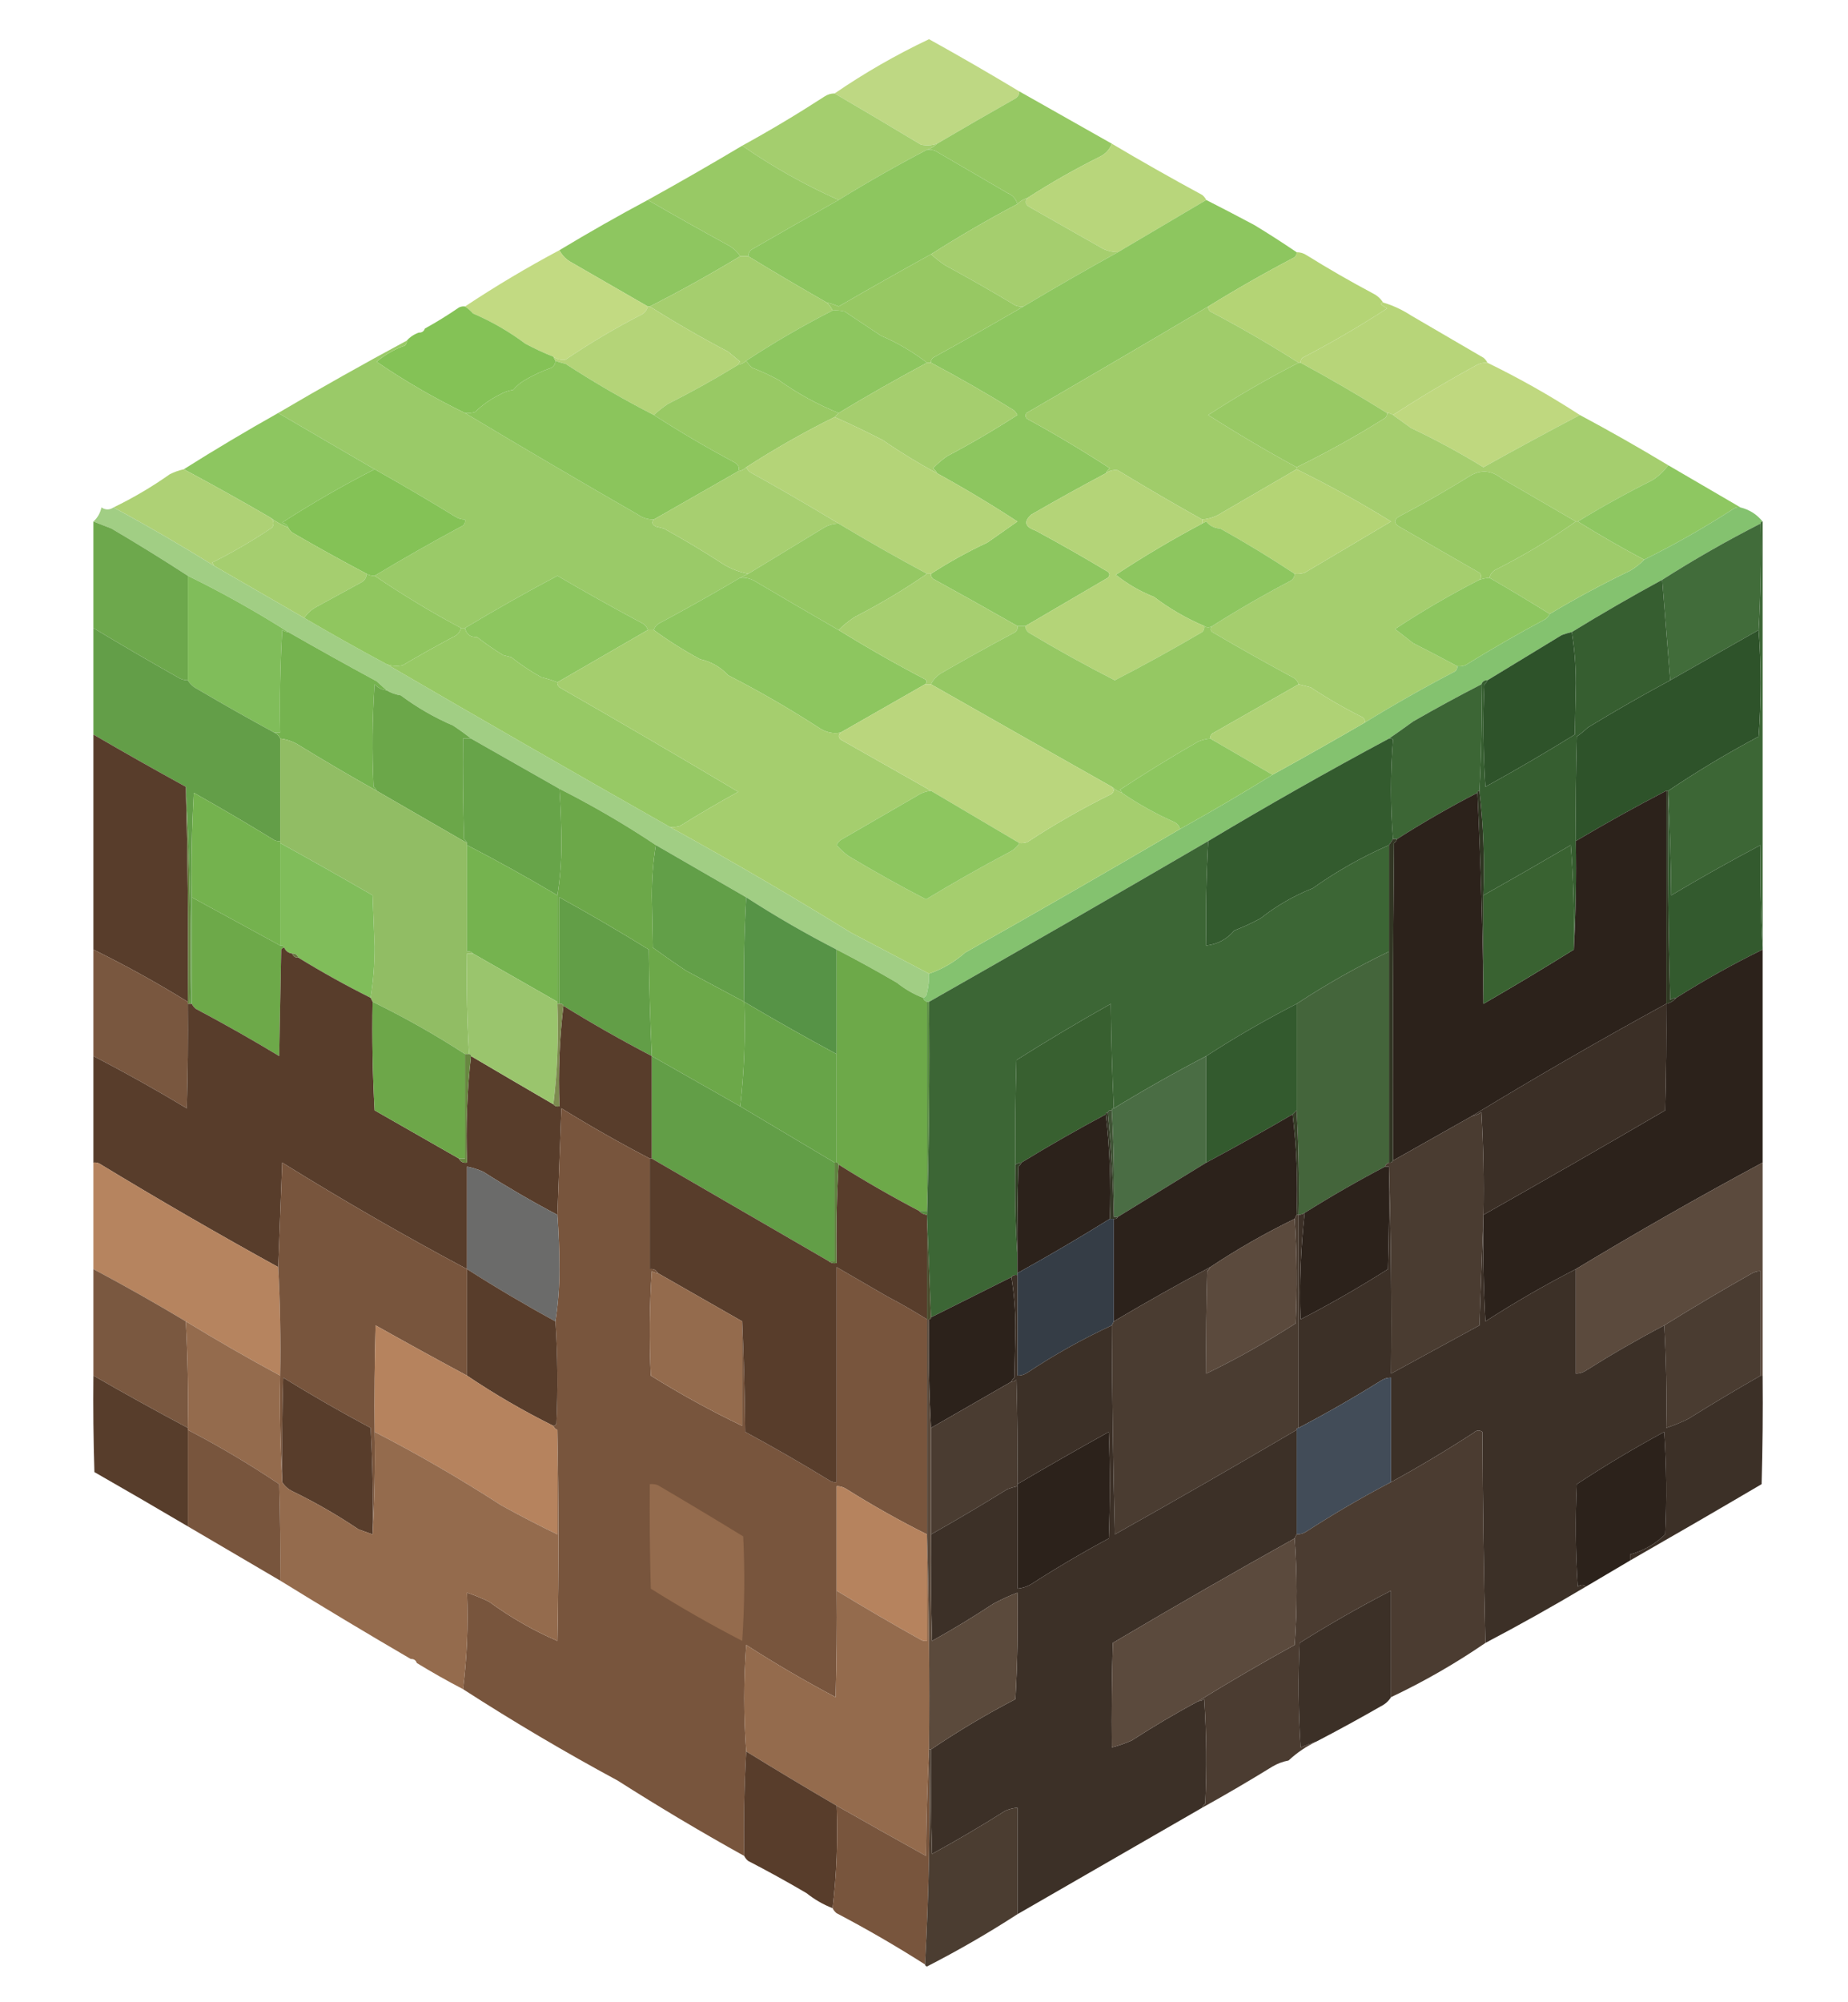 <?xml version="1.0" encoding="UTF-8"?>
<!DOCTYPE svg PUBLIC "-//W3C//DTD SVG 1.1//EN" "http://www.w3.org/Graphics/SVG/1.1/DTD/svg11.dtd">
<svg xmlns="http://www.w3.org/2000/svg" version="1.1" width="920px" height="996px" style="shape-rendering:geometricPrecision; text-rendering:geometricPrecision; image-rendering:optimizeQuality; fill-rule:evenodd; clip-rule:evenodd" xmlns:xlink="http://www.w3.org/1999/xlink">
<g><path style="opacity:0.986" fill="#bdd882" d="M 507.5,45.5 C 507.489,47.017 506.823,48.184 505.5,49C 492.382,56.416 479.382,63.916 466.5,71.5C 463.887,72.435 461.221,72.602 458.5,72C 444.219,63.407 429.886,54.907 415.5,46.5C 430.397,36.294 446.064,27.294 462.5,19.5C 477.721,27.939 492.721,36.605 507.5,45.5 Z"/></g>
<g><path style="opacity:0.997" fill="#a4ce6e" d="M 415.5,46.5 C 429.886,54.907 444.219,63.407 458.5,72C 461.221,72.602 463.887,72.435 466.5,71.5C 465.087,72.935 463.42,73.935 461.5,74.5C 446.54,82.313 431.874,90.647 417.5,99.5C 400.614,91.991 384.614,82.991 369.5,72.5C 383.402,64.876 397.068,56.709 410.5,48C 412.025,46.991 413.692,46.491 415.5,46.5 Z"/></g>
<g><path style="opacity:0.997" fill="#95c863" d="M 507.5,45.5 C 522.838,54.169 538.171,62.835 553.5,71.5C 552.409,74.428 550.409,76.594 547.5,78C 535.073,84.187 523.073,91.021 511.5,98.5C 509.589,99.075 507.922,100.075 506.5,101.5C 505.746,98.909 504.079,97.076 501.5,96C 489.468,88.986 477.468,81.986 465.5,75C 464.207,74.51 462.873,74.343 461.5,74.5C 463.42,73.935 465.087,72.935 466.5,71.5C 479.382,63.916 492.382,56.416 505.5,49C 506.823,48.184 507.489,47.017 507.5,45.5 Z"/></g>
<g><path style="opacity:0.99" fill="#97c964" d="M 369.5,72.5 C 384.614,82.991 400.614,91.991 417.5,99.5C 403.237,107.52 388.904,115.686 374.5,124C 373.177,124.816 372.511,125.983 372.5,127.5C 371.167,127.5 369.833,127.5 368.5,127.5C 367.043,125.215 365.043,123.382 362.5,122C 348.999,114.635 335.666,107.135 322.5,99.5C 338.29,90.77 353.956,81.77 369.5,72.5 Z"/></g>
<g><path style="opacity:1" fill="#8dc65f" d="M 461.5,74.5 C 462.873,74.343 464.207,74.51 465.5,75C 477.468,81.986 489.468,88.986 501.5,96C 504.079,97.076 505.746,98.909 506.5,101.5C 491.774,109.284 477.441,117.617 463.5,126.5C 448.126,134.97 432.793,143.637 417.5,152.5C 415.55,151.628 413.55,150.961 411.5,150.5C 398.397,143.02 385.397,135.353 372.5,127.5C 372.511,125.983 373.177,124.816 374.5,124C 388.904,115.686 403.237,107.52 417.5,99.5C 431.874,90.647 446.54,82.313 461.5,74.5 Z"/></g>
<g><path style="opacity:0.992" fill="#b7d57a" d="M 553.5,71.5 C 568.294,80.274 583.294,88.774 598.5,97C 599.381,97.708 600.047,98.542 600.5,99.5C 585.846,108.161 571.179,116.828 556.5,125.5C 554.073,125.477 551.74,124.977 549.5,124C 537.193,117.043 524.86,110.043 512.5,103C 510.452,101.774 510.119,100.274 511.5,98.5C 523.073,91.021 535.073,84.187 547.5,78C 550.409,76.594 552.409,74.428 553.5,71.5 Z"/></g>
<g><path style="opacity:0.991" fill="#8dc65f" d="M 322.5,99.5 C 335.666,107.135 348.999,114.635 362.5,122C 365.043,123.382 367.043,125.215 368.5,127.5C 353.744,136.406 338.744,144.739 323.5,152.5C 323.167,152.5 322.833,152.5 322.5,152.5C 309.592,145.039 296.592,137.539 283.5,130C 281.314,128.588 279.648,126.755 278.5,124.5C 292.946,115.794 307.613,107.461 322.5,99.5 Z"/></g>
<g><path style="opacity:1" fill="#a5ce6e" d="M 511.5,98.5 C 510.119,100.274 510.452,101.774 512.5,103C 524.86,110.043 537.193,117.043 549.5,124C 551.74,124.977 554.073,125.477 556.5,125.5C 540.71,134.23 525.044,143.23 509.5,152.5C 508.127,152.657 506.793,152.49 505.5,152C 493.964,145.067 482.297,138.4 470.5,132C 467.98,130.303 465.647,128.47 463.5,126.5C 477.441,117.617 491.774,109.284 506.5,101.5C 507.922,100.075 509.589,99.075 511.5,98.5 Z"/></g>
<g><path style="opacity:0.997" fill="#8dc65f" d="M 600.5,99.5 C 608.484,103.561 616.484,107.727 624.5,112C 631.675,116.363 638.675,120.863 645.5,125.5C 645.586,126.496 645.252,127.329 644.5,128C 629.889,135.64 615.555,143.807 601.5,152.5C 571.518,170.25 541.352,187.916 511,205.5C 510.251,206.635 510.417,207.635 511.5,208.5C 525.553,216.186 539.22,224.353 552.5,233C 551.619,233.708 550.953,234.542 550.5,235.5C 538.047,242.12 525.714,248.954 513.5,256C 509.531,259.47 510.198,262.137 515.5,264C 527.663,270.554 539.663,277.387 551.5,284.5C 552.59,285.391 552.59,286.391 551.5,287.5C 537.836,295.495 524.17,303.495 510.5,311.5C 509.167,311.5 507.833,311.5 506.5,311.5C 492.613,303.582 478.613,295.749 464.5,288C 463.748,287.329 463.414,286.496 463.5,285.5C 472.481,279.683 481.814,274.516 491.5,270C 496.537,266.487 501.537,262.987 506.5,259.5C 493.463,250.982 480.13,242.982 466.5,235.5C 466.047,234.542 465.381,233.708 464.5,233C 466.647,230.763 468.98,228.763 471.5,227C 483.495,220.671 495.162,213.838 506.5,206.5C 506.023,205.522 505.357,204.689 504.5,204C 491.07,195.696 477.403,187.863 463.5,180.5C 463.414,179.504 463.748,178.671 464.5,178C 479.671,169.631 494.671,161.131 509.5,152.5C 525.044,143.23 540.71,134.23 556.5,125.5C 571.179,116.828 585.846,108.161 600.5,99.5 Z"/></g>
<g><path style="opacity:1" fill="#97c863" d="M 463.5,126.5 C 465.647,128.47 467.98,130.303 470.5,132C 482.297,138.4 493.964,145.067 505.5,152C 506.793,152.49 508.127,152.657 509.5,152.5C 494.671,161.131 479.671,169.631 464.5,178C 463.748,178.671 463.414,179.504 463.5,180.5C 462.833,180.5 462.167,180.5 461.5,180.5C 454.563,175.129 446.896,170.629 438.5,167C 432.5,163 426.5,159 420.5,155C 418.527,154.505 416.527,154.338 414.5,154.5C 413.789,152.97 412.789,151.637 411.5,150.5C 413.55,150.961 415.55,151.628 417.5,152.5C 432.793,143.637 448.126,134.97 463.5,126.5 Z"/></g>
<g><path style="opacity:1" fill="#c2da82" d="M 278.5,124.5 C 279.648,126.755 281.314,128.588 283.5,130C 296.592,137.539 309.592,145.039 322.5,152.5C 321.969,154.624 320.635,156.124 318.5,157C 305.724,163.608 293.391,170.941 281.5,179C 279.311,179.322 277.311,178.822 275.5,177.5C 270.735,175.618 266.068,173.452 261.5,171C 253.487,164.989 244.82,159.989 235.5,156C 234.295,154.624 232.962,153.458 231.5,152.5C 246.677,142.431 262.343,133.098 278.5,124.5 Z"/></g>
<g><path style="opacity:1" fill="#a5ce6e" d="M 368.5,127.5 C 369.833,127.5 371.167,127.5 372.5,127.5C 385.397,135.353 398.397,143.02 411.5,150.5C 412.789,151.637 413.789,152.97 414.5,154.5C 399.603,162.107 385.269,170.44 371.5,179.5C 370.395,180.6 369.062,181.267 367.5,181.5C 367.611,180.883 367.944,180.383 368.5,180C 366.5,178.333 364.5,176.667 362.5,175C 349.143,167.992 336.143,160.492 323.5,152.5C 338.744,144.739 353.744,136.406 368.5,127.5 Z"/></g>
<g><path style="opacity:1" fill="#b4d475" d="M 645.5,125.5 C 647.308,125.491 648.975,125.991 650.5,127C 661.278,133.705 672.278,140.039 683.5,146C 685.618,147.049 687.284,148.549 688.5,150.5C 687.957,150.56 687.624,150.893 687.5,151.5C 688.5,152.167 689.5,152.833 690.5,153.5C 676.94,162.31 662.94,170.477 648.5,178C 647.748,178.671 647.414,179.504 647.5,180.5C 647.167,180.5 646.833,180.5 646.5,180.5C 632.241,171.432 617.574,162.932 602.5,155C 601.748,154.329 601.414,153.496 601.5,152.5C 615.555,143.807 629.889,135.64 644.5,128C 645.252,127.329 645.586,126.496 645.5,125.5 Z"/></g>
<g><path style="opacity:0.99" fill="#b7d578" d="M 688.5,150.5 C 693.491,151.997 698.158,154.163 702.5,157C 714.5,164 726.5,171 738.5,178C 739.381,178.708 740.047,179.542 740.5,180.5C 738.345,180.372 736.345,180.872 734.5,182C 720.406,189.703 706.74,197.869 693.5,206.5C 692.609,205.89 691.609,205.557 690.5,205.5C 676.383,196.7 662.05,188.366 647.5,180.5C 647.414,179.504 647.748,178.671 648.5,178C 662.94,170.477 676.94,162.31 690.5,153.5C 689.5,152.833 688.5,152.167 687.5,151.5C 687.624,150.893 687.957,150.56 688.5,150.5 Z"/></g>
<g><path style="opacity:0.999" fill="#84c256" d="M 231.5,152.5 C 232.962,153.458 234.295,154.624 235.5,156C 244.82,159.989 253.487,164.989 261.5,171C 266.068,173.452 270.735,175.618 275.5,177.5C 275.833,178.167 276.167,178.833 276.5,179.5C 276.489,181.017 275.823,182.184 274.5,183C 269.929,184.594 265.595,186.594 261.5,189C 259.208,190.29 257.208,191.957 255.5,194C 253,194.375 250.667,195.208 248.5,196.5C 244.157,198.649 240.157,201.483 236.5,205C 234.866,205.494 233.199,205.66 231.5,205.5C 216.271,198.134 201.604,189.634 187.5,180C 191.714,176.458 196.381,173.791 201.5,172C 202.252,171.329 202.586,170.496 202.5,169.5C 204.118,167.684 206.118,166.351 208.5,165.5C 210.027,165.573 211.027,164.906 211.5,163.5C 217.315,160.279 222.982,156.779 228.5,153C 229.448,152.517 230.448,152.351 231.5,152.5 Z"/></g>
<g><path style="opacity:1" fill="#b4d478" d="M 322.5,152.5 C 322.833,152.5 323.167,152.5 323.5,152.5C 336.143,160.492 349.143,167.992 362.5,175C 364.5,176.667 366.5,178.333 368.5,180C 367.944,180.383 367.611,180.883 367.5,181.5C 356.189,188.437 344.523,194.937 332.5,201C 329.98,202.697 327.647,204.53 325.5,206.5C 310.43,198.795 295.763,190.295 281.5,181C 279.753,180.648 278.086,180.148 276.5,179.5C 276.167,178.833 275.833,178.167 275.5,177.5C 277.311,178.822 279.311,179.322 281.5,179C 293.391,170.941 305.724,163.608 318.5,157C 320.635,156.124 321.969,154.624 322.5,152.5 Z"/></g>
<g><path style="opacity:1" fill="#8dc65f" d="M 414.5,154.5 C 416.527,154.338 418.527,154.505 420.5,155C 426.5,159 432.5,163 438.5,167C 446.896,170.629 454.563,175.129 461.5,180.5C 446.576,188.466 431.91,196.799 417.5,205.5C 406.923,201.235 396.923,195.735 387.5,189C 383.317,186.743 378.984,184.743 374.5,183C 373.29,181.961 372.29,180.794 371.5,179.5C 385.269,170.44 399.603,162.107 414.5,154.5 Z"/></g>
<g><path style="opacity:1" fill="#a0cc6a" d="M 601.5,152.5 C 601.414,153.496 601.748,154.329 602.5,155C 617.574,162.932 632.241,171.432 646.5,180.5C 631.064,188.385 616.064,197.052 601.5,206.5C 615.865,215.682 630.531,224.349 645.5,232.5C 645.5,232.833 645.5,233.167 645.5,233.5C 633.194,240.655 620.861,247.822 608.5,255C 605.439,257.035 602.105,258.201 598.5,258.5C 584.327,250.582 570.327,242.415 556.5,234C 554.311,233.678 552.311,234.178 550.5,235.5C 550.953,234.542 551.619,233.708 552.5,233C 539.22,224.353 525.553,216.186 511.5,208.5C 510.417,207.635 510.251,206.635 511,205.5C 541.352,187.916 571.518,170.25 601.5,152.5 Z"/></g>
<g><path style="opacity:0.025" fill="#5e4633" d="M 211.5,163.5 C 211.027,164.906 210.027,165.573 208.5,165.5C 208.973,164.094 209.973,163.427 211.5,163.5 Z"/></g>
<g><path style="opacity:0.998" fill="#9aca68" d="M 202.5,169.5 C 202.586,170.496 202.252,171.329 201.5,172C 196.381,173.791 191.714,176.458 187.5,180C 201.604,189.634 216.271,198.134 231.5,205.5C 259.939,222.559 288.606,239.392 317.5,256C 319.909,257.707 322.575,258.54 325.5,258.5C 324.294,259.88 324.627,261.047 326.5,262C 327.833,262.333 329.167,262.667 330.5,263C 340.721,268.629 350.721,274.629 360.5,281C 364.213,283.2 368.213,284.7 372.5,285.5C 371.167,286.167 369.833,286.833 368.5,287.5C 355.383,295.229 342.05,302.729 328.5,310C 326.937,310.759 325.937,311.926 325.5,313.5C 324.5,313.5 323.5,313.5 322.5,313.5C 322.063,311.926 321.063,310.759 319.5,310C 305.301,302.404 291.301,294.57 277.5,286.5C 261.917,294.756 246.583,303.423 231.5,312.5C 230.833,312.5 230.167,312.5 229.5,312.5C 214.637,304.563 200.304,295.897 186.5,286.5C 200.972,277.791 215.638,269.457 230.5,261.5C 231.386,260.675 231.719,259.675 231.5,258.5C 229.692,258.509 228.025,258.009 226.5,257C 213.304,248.903 199.97,241.07 186.5,233.5C 170.166,224.026 154.166,214.692 138.5,205.5C 159.58,193.096 180.913,181.096 202.5,169.5 Z"/></g>
<g><path style="opacity:1" fill="#98c964" d="M 371.5,179.5 C 372.29,180.794 373.29,181.961 374.5,183C 378.984,184.743 383.317,186.743 387.5,189C 396.923,195.735 406.923,201.235 417.5,205.5C 416.833,206.167 416.167,206.833 415.5,207.5C 400.344,214.994 385.677,223.327 371.5,232.5C 370.395,233.6 369.062,234.267 367.5,234.5C 368.317,232.692 367.65,231.192 365.5,230C 351.697,222.638 338.363,214.804 325.5,206.5C 327.647,204.53 329.98,202.697 332.5,201C 344.523,194.937 356.189,188.437 367.5,181.5C 369.062,181.267 370.395,180.6 371.5,179.5 Z"/></g>
<g><path style="opacity:1" fill="#8bc55c" d="M 276.5,179.5 C 278.086,180.148 279.753,180.648 281.5,181C 295.763,190.295 310.43,198.795 325.5,206.5C 338.363,214.804 351.697,222.638 365.5,230C 367.65,231.192 368.317,232.692 367.5,234.5C 353.495,242.502 339.495,250.502 325.5,258.5C 322.575,258.54 319.909,257.707 317.5,256C 288.606,239.392 259.939,222.559 231.5,205.5C 233.199,205.66 234.866,205.494 236.5,205C 240.157,201.483 244.157,198.649 248.5,196.5C 250.667,195.208 253,194.375 255.5,194C 257.208,191.957 259.208,190.29 261.5,189C 265.595,186.594 269.929,184.594 274.5,183C 275.823,182.184 276.489,181.017 276.5,179.5 Z"/></g>
<g><path style="opacity:1" fill="#98c964" d="M 646.5,180.5 C 646.833,180.5 647.167,180.5 647.5,180.5C 662.05,188.366 676.383,196.7 690.5,205.5C 690.586,206.496 690.252,207.329 689.5,208C 675.251,216.957 660.585,225.123 645.5,232.5C 630.531,224.349 615.865,215.682 601.5,206.5C 616.064,197.052 631.064,188.385 646.5,180.5 Z"/></g>
<g><path style="opacity:0.993" fill="#bfd87f" d="M 740.5,180.5 C 756.411,188.239 771.745,196.906 786.5,206.5C 770.406,214.977 754.406,223.644 738.5,232.5C 726.842,225.336 714.842,218.836 702.5,213C 699.471,210.824 696.471,208.657 693.5,206.5C 706.74,197.869 720.406,189.703 734.5,182C 736.345,180.872 738.345,180.372 740.5,180.5 Z"/></g>
<g><path style="opacity:1" fill="#a5ce6e" d="M 461.5,180.5 C 462.167,180.5 462.833,180.5 463.5,180.5C 477.403,187.863 491.07,195.696 504.5,204C 505.357,204.689 506.023,205.522 506.5,206.5C 495.162,213.838 483.495,220.671 471.5,227C 468.98,228.763 466.647,230.763 464.5,233C 465.381,233.708 466.047,234.542 466.5,235.5C 457.245,230.534 448.245,225.034 439.5,219C 431.6,214.927 423.6,211.093 415.5,207.5C 416.167,206.833 416.833,206.167 417.5,205.5C 431.91,196.799 446.576,188.466 461.5,180.5 Z"/></g>
<g><path style="opacity:0.989" fill="#8dc65f" d="M 138.5,205.5 C 154.166,214.692 170.166,224.026 186.5,233.5C 170.818,241.515 155.485,250.348 140.5,260C 141.942,260.377 142.942,261.21 143.5,262.5C 140.245,261.234 137.245,259.568 134.5,257.5C 120.328,249.246 105.995,241.246 91.5,233.5C 106.865,223.806 122.531,214.473 138.5,205.5 Z"/></g>
<g><path style="opacity:1" fill="#a5ce6e" d="M 690.5,205.5 C 691.609,205.557 692.609,205.89 693.5,206.5C 696.471,208.657 699.471,210.824 702.5,213C 714.842,218.836 726.842,225.336 738.5,232.5C 754.406,223.644 770.406,214.977 786.5,206.5C 801.387,214.461 816.054,222.794 830.5,231.5C 828.379,234.45 825.713,236.95 822.5,239C 809.849,245.324 797.516,252.157 785.5,259.5C 785.167,259.5 784.833,259.5 784.5,259.5C 772.226,252.359 759.893,245.192 747.5,238C 742.347,233.914 737.014,233.581 731.5,237C 720.071,244.099 708.404,250.766 696.5,257C 693.833,258.667 693.833,260.333 696.5,262C 709.801,269.653 723.135,277.32 736.5,285C 737.684,286.145 737.684,287.312 736.5,288.5C 722.077,295.88 708.077,304.047 694.5,313C 697.481,315.309 700.481,317.642 703.5,320C 710.861,323.735 718.194,327.568 725.5,331.5C 725.586,332.496 725.252,333.329 724.5,334C 709.18,341.992 694.18,350.492 679.5,359.5C 679.586,358.504 679.252,357.671 678.5,357C 669.431,352.473 660.765,347.473 652.5,342C 650.482,341.495 648.482,340.995 646.5,340.5C 646.063,338.926 645.063,337.759 643.5,337C 630.037,329.767 616.703,322.267 603.5,314.5C 602.438,313.575 602.438,312.575 603.5,311.5C 616.146,303.506 629.146,296.006 642.5,289C 643.823,288.184 644.489,287.017 644.5,285.5C 646.199,285.66 647.866,285.494 649.5,285C 663.837,276.499 678.17,267.999 692.5,259.5C 677.309,250.069 661.642,241.402 645.5,233.5C 645.5,233.167 645.5,232.833 645.5,232.5C 660.585,225.123 675.251,216.957 689.5,208C 690.252,207.329 690.586,206.496 690.5,205.5 Z"/></g>
<g><path style="opacity:1" fill="#b4d478" d="M 415.5,207.5 C 423.6,211.093 431.6,214.927 439.5,219C 448.245,225.034 457.245,230.534 466.5,235.5C 480.13,242.982 493.463,250.982 506.5,259.5C 501.537,262.987 496.537,266.487 491.5,270C 481.814,274.516 472.481,279.683 463.5,285.5C 462.833,285.5 462.167,285.5 461.5,285.5C 446.649,277.544 431.982,269.211 417.5,260.5C 403.092,251.788 388.425,243.288 373.5,235C 372.619,234.292 371.953,233.458 371.5,232.5C 385.677,223.327 400.344,214.994 415.5,207.5 Z"/></g>
<g><path style="opacity:1" fill="#84c256" d="M 186.5,233.5 C 199.97,241.07 213.304,248.903 226.5,257C 228.025,258.009 229.692,258.509 231.5,258.5C 231.719,259.675 231.386,260.675 230.5,261.5C 215.638,269.457 200.972,277.791 186.5,286.5C 185.041,286.567 183.708,286.234 182.5,285.5C 170.093,278.957 157.76,272.123 145.5,265C 144.619,264.292 143.953,263.458 143.5,262.5C 142.942,261.21 141.942,260.377 140.5,260C 155.485,250.348 170.818,241.515 186.5,233.5 Z"/></g>
<g><path style="opacity:1" fill="#a7cf70" d="M 371.5,232.5 C 371.953,233.458 372.619,234.292 373.5,235C 388.425,243.288 403.092,251.788 417.5,260.5C 414.593,260.575 411.927,261.409 409.5,263C 397.136,270.512 384.802,278.012 372.5,285.5C 368.213,284.7 364.213,283.2 360.5,281C 350.721,274.629 340.721,268.629 330.5,263C 329.167,262.667 327.833,262.333 326.5,262C 324.627,261.047 324.294,259.88 325.5,258.5C 339.495,250.502 353.495,242.502 367.5,234.5C 369.062,234.267 370.395,233.6 371.5,232.5 Z"/></g>
<g><path style="opacity:1" fill="#b4d475" d="M 645.5,233.5 C 661.642,241.402 677.309,250.069 692.5,259.5C 678.17,267.999 663.837,276.499 649.5,285C 647.866,285.494 646.199,285.66 644.5,285.5C 632.491,277.565 620.158,270.065 607.5,263C 604.629,262.869 602.295,261.703 600.5,259.5C 599.817,259.863 599.15,260.196 598.5,260.5C 598.5,259.833 598.5,259.167 598.5,258.5C 602.105,258.201 605.439,257.035 608.5,255C 620.861,247.822 633.194,240.655 645.5,233.5 Z"/></g>
<g><path style="opacity:1" fill="#98c964" d="M 784.5,259.5 C 772.236,268.203 759.236,276.036 745.5,283C 743.365,283.876 742.031,285.376 741.5,287.5C 739.784,287.629 738.117,287.962 736.5,288.5C 737.684,287.312 737.684,286.145 736.5,285C 723.135,277.32 709.801,269.653 696.5,262C 693.833,260.333 693.833,258.667 696.5,257C 708.404,250.766 720.071,244.099 731.5,237C 737.014,233.581 742.347,233.914 747.5,238C 759.893,245.192 772.226,252.359 784.5,259.5 Z"/></g>
<g><path style="opacity:0.987" fill="#8dc65f" d="M 830.5,231.5 C 842.535,238.515 854.535,245.515 866.5,252.5C 865.022,252.238 863.689,252.571 862.5,253.5C 848.341,262.644 833.674,270.977 818.5,278.5C 807.195,272.49 796.195,266.157 785.5,259.5C 797.516,252.157 809.849,245.324 822.5,239C 825.713,236.95 828.379,234.45 830.5,231.5 Z"/></g>
<g><path style="opacity:1" fill="#aed175" d="M 91.5,233.5 C 105.995,241.246 120.328,249.246 134.5,257.5C 136.319,258.936 136.652,260.603 135.5,262.5C 125.849,268.996 115.849,274.83 105.5,280C 106.056,280.383 106.389,280.883 106.5,281.5C 90.016,271.267 73.35,261.6 56.5,252.5C 66.267,247.781 75.601,242.281 84.5,236C 86.743,234.864 89.076,234.03 91.5,233.5 Z"/></g>
<g><path style="opacity:1" fill="#a1ce84" d="M 56.5,252.5 C 73.35,261.6 90.016,271.267 106.5,281.5C 121.476,290.128 136.476,298.795 151.5,307.5C 165.032,315.432 178.699,323.099 192.5,330.5C 239.211,357.699 286.211,384.699 333.5,411.5C 363.809,428.166 393.809,445.666 423.5,464C 436.545,470.855 449.545,477.688 462.5,484.5C 462.589,487.709 462.256,490.875 461.5,494C 461.316,495.376 460.649,496.209 459.5,496.5C 454.844,494.703 450.51,492.203 446.5,489C 436.638,483.236 426.638,477.736 416.5,472.5C 401.056,464.577 386.056,455.91 371.5,446.5C 356.577,437.844 341.577,429.177 326.5,420.5C 311.118,410.246 295.118,400.913 278.5,392.5C 263.832,384.164 249.165,375.831 234.5,367.5C 231.666,365.25 228.666,363.084 225.5,361C 216.255,357.043 207.588,352.043 199.5,346C 196.94,345.616 194.606,344.783 192.5,343.5C 190.906,342.017 189.24,340.517 187.5,339C 172.667,330.97 158,322.803 143.5,314.5C 127.426,304.291 110.759,294.957 93.5,286.5C 81.13,278.467 68.464,270.634 55.5,263C 52.438,261.795 49.438,260.628 46.5,259.5C 48.562,257.63 49.895,255.297 50.5,252.5C 52.532,253.819 54.532,253.819 56.5,252.5 Z"/></g>
<g><path style="opacity:1" fill="#84c26f" d="M 866.5,252.5 C 870.947,253.615 874.613,255.948 877.5,259.5C 876.833,259.5 876.5,259.833 876.5,260.5C 859.643,269.09 843.31,278.423 827.5,288.5C 812.232,296.801 797.232,305.468 782.5,314.5C 780.821,314.892 779.154,315.392 777.5,316C 765.136,323.512 752.802,331.012 740.5,338.5C 738.973,338.427 737.973,339.094 737.5,340.5C 726.029,346.402 714.696,352.569 703.5,359C 699.474,361.93 695.474,364.763 691.5,367.5C 661.162,383.74 631.162,400.74 601.5,418.5C 555.325,445.421 508.992,472.088 462.5,498.5C 462.167,498.5 461.833,498.5 461.5,498.5C 460.5,498.167 459.833,497.5 459.5,496.5C 460.649,496.209 461.316,495.376 461.5,494C 462.256,490.875 462.589,487.709 462.5,484.5C 469.14,482.218 475.14,478.718 480.5,474C 516.377,453.773 552.044,433.273 587.5,412.5C 603.029,403.875 618.363,394.875 633.5,385.5C 648.934,377.021 664.268,368.354 679.5,359.5C 694.18,350.492 709.18,341.992 724.5,334C 725.252,333.329 725.586,332.496 725.5,331.5C 726.873,331.657 728.207,331.49 729.5,331C 742.595,322.901 755.929,315.235 769.5,308C 770.381,307.292 771.047,306.458 771.5,305.5C 784.435,297.765 797.768,290.599 811.5,284C 814.186,282.424 816.52,280.591 818.5,278.5C 833.674,270.977 848.341,262.644 862.5,253.5C 863.689,252.571 865.022,252.238 866.5,252.5 Z"/></g>
<g><path style="opacity:0.977" fill="#6ba749" d="M 46.5,259.5 C 49.438,260.628 52.438,261.795 55.5,263C 68.464,270.634 81.13,278.467 93.5,286.5C 93.5,303.833 93.5,321.167 93.5,338.5C 91.692,338.509 90.025,338.009 88.5,337C 74.373,329.038 60.373,320.871 46.5,312.5C 46.5,294.833 46.5,277.167 46.5,259.5 Z"/></g>
<g><path style="opacity:1" fill="#a5ce6f" d="M 134.5,257.5 C 137.245,259.568 140.245,261.234 143.5,262.5C 143.953,263.458 144.619,264.292 145.5,265C 157.76,272.123 170.093,278.957 182.5,285.5C 182.439,287.592 181.439,289.092 179.5,290C 172.147,294.033 164.813,298.033 157.5,302C 154.957,303.382 152.957,305.215 151.5,307.5C 136.476,298.795 121.476,290.128 106.5,281.5C 106.389,280.883 106.056,280.383 105.5,280C 115.849,274.83 125.849,268.996 135.5,262.5C 136.652,260.603 136.319,258.936 134.5,257.5 Z"/></g>
<g><path style="opacity:1" fill="#95c863" d="M 417.5,260.5 C 431.982,269.211 446.649,277.544 461.5,285.5C 450.123,293.37 438.123,300.536 425.5,307C 422.509,308.965 419.843,311.132 417.5,313.5C 403.485,305.432 389.485,297.265 375.5,289C 373.323,287.798 370.989,287.298 368.5,287.5C 369.833,286.833 371.167,286.167 372.5,285.5C 384.802,278.012 397.136,270.512 409.5,263C 411.927,261.409 414.593,260.575 417.5,260.5 Z"/></g>
<g><path style="opacity:1" fill="#8dc65f" d="M 644.5,285.5 C 644.489,287.017 643.823,288.184 642.5,289C 629.146,296.006 616.146,303.506 603.5,311.5C 602.036,312.405 600.702,312.405 599.5,311.5C 590.566,307.7 582.232,302.866 574.5,297C 567.588,294.279 561.254,290.612 555.5,286C 569.522,276.776 583.855,268.276 598.5,260.5C 599.15,260.196 599.817,259.863 600.5,259.5C 602.295,261.703 604.629,262.869 607.5,263C 620.158,270.065 632.491,277.565 644.5,285.5 Z"/></g>
<g><path style="opacity:1" fill="#9ecb6a" d="M 784.5,259.5 C 784.833,259.5 785.167,259.5 785.5,259.5C 796.195,266.157 807.195,272.49 818.5,278.5C 816.52,280.591 814.186,282.424 811.5,284C 797.768,290.599 784.435,297.765 771.5,305.5C 761.554,299.308 751.554,293.308 741.5,287.5C 742.031,285.376 743.365,283.876 745.5,283C 759.236,276.036 772.236,268.203 784.5,259.5 Z"/></g>
<g><path style="opacity:1" fill="#416c3a" d="M 876.5,260.5 C 876.819,278.243 876.486,295.91 875.5,313.5C 860.833,321.833 846.167,330.167 831.5,338.5C 830.167,321.833 828.833,305.167 827.5,288.5C 843.31,278.423 859.643,269.09 876.5,260.5 Z"/></g>
<g><path style="opacity:1" fill="#90c65f" d="M 182.5,285.5 C 183.708,286.234 185.041,286.567 186.5,286.5C 200.304,295.897 214.637,304.563 229.5,312.5C 228.969,314.624 227.635,316.124 225.5,317C 217.111,321.472 208.778,326.139 200.5,331C 197.779,331.602 195.113,331.435 192.5,330.5C 178.699,323.099 165.032,315.432 151.5,307.5C 152.957,305.215 154.957,303.382 157.5,302C 164.813,298.033 172.147,294.033 179.5,290C 181.439,289.092 182.439,287.592 182.5,285.5 Z"/></g>
<g><path style="opacity:1" fill="#80bd5a" d="M 93.5,286.5 C 110.759,294.957 127.426,304.291 143.5,314.5C 142.417,314.461 141.417,314.127 140.5,313.5C 139.501,330.487 139.167,347.487 139.5,364.5C 138.5,364.5 137.5,364.5 136.5,364.5C 123.722,357.561 111.056,350.395 98.5,343C 96.382,341.951 94.716,340.451 93.5,338.5C 93.5,321.167 93.5,303.833 93.5,286.5 Z"/></g>
<g><path style="opacity:1" fill="#8dc65f" d="M 322.5,313.5 C 307.522,322.131 292.522,330.798 277.5,339.5C 274.951,338.491 272.285,337.658 269.5,337C 264.249,334.089 259.249,330.756 254.5,327C 253.167,326.667 251.833,326.333 250.5,326C 245.989,323.246 241.656,320.246 237.5,317C 234.16,317.149 232.16,315.649 231.5,312.5C 246.583,303.423 261.917,294.756 277.5,286.5C 291.301,294.57 305.301,302.404 319.5,310C 321.063,310.759 322.063,311.926 322.5,313.5 Z"/></g>
<g><path style="opacity:1" fill="#8dc65f" d="M 368.5,287.5 C 370.989,287.298 373.323,287.798 375.5,289C 389.485,297.265 403.485,305.432 417.5,313.5C 431.513,322.175 445.846,330.341 460.5,338C 461.598,338.77 461.598,339.603 460.5,340.5C 446.453,348.521 432.453,356.521 418.5,364.5C 414.636,365.246 410.97,364.413 407.5,362C 392.84,352.511 377.84,343.845 362.5,336C 358.654,331.875 353.987,329.208 348.5,328C 340.388,323.625 332.721,318.792 325.5,313.5C 325.937,311.926 326.937,310.759 328.5,310C 342.05,302.729 355.383,295.229 368.5,287.5 Z"/></g>
<g><path style="opacity:1" fill="#a7cf70" d="M 461.5,285.5 C 462.167,285.5 462.833,285.5 463.5,285.5C 463.414,286.496 463.748,287.329 464.5,288C 478.613,295.749 492.613,303.582 506.5,311.5C 506.719,312.675 506.386,313.675 505.5,314.5C 493.039,321.133 480.706,327.966 468.5,335C 466.234,336.426 464.568,338.26 463.5,340.5C 462.5,340.5 461.5,340.5 460.5,340.5C 461.598,339.603 461.598,338.77 460.5,338C 445.846,330.341 431.513,322.175 417.5,313.5C 419.843,311.132 422.509,308.965 425.5,307C 438.123,300.536 450.123,293.37 461.5,285.5 Z"/></g>
<g><path style="opacity:1" fill="#b4d478" d="M 598.5,258.5 C 598.5,259.167 598.5,259.833 598.5,260.5C 583.855,268.276 569.522,276.776 555.5,286C 561.254,290.612 567.588,294.279 574.5,297C 582.232,302.866 590.566,307.7 599.5,311.5C 599.719,312.675 599.386,313.675 598.5,314.5C 584.181,322.908 569.681,330.908 555,338.5C 540.663,331.208 526.497,323.374 512.5,315C 511.177,314.184 510.511,313.017 510.5,311.5C 524.17,303.495 537.836,295.495 551.5,287.5C 552.59,286.391 552.59,285.391 551.5,284.5C 539.663,277.387 527.663,270.554 515.5,264C 510.198,262.137 509.531,259.47 513.5,256C 525.714,248.954 538.047,242.12 550.5,235.5C 552.311,234.178 554.311,233.678 556.5,234C 570.327,242.415 584.327,250.582 598.5,258.5 Z"/></g>
<g><path style="opacity:1" fill="#8dc65f" d="M 741.5,287.5 C 751.554,293.308 761.554,299.308 771.5,305.5C 771.047,306.458 770.381,307.292 769.5,308C 755.929,315.235 742.595,322.901 729.5,331C 728.207,331.49 726.873,331.657 725.5,331.5C 718.194,327.568 710.861,323.735 703.5,320C 700.481,317.642 697.481,315.309 694.5,313C 708.077,304.047 722.077,295.88 736.5,288.5C 738.117,287.962 739.784,287.629 741.5,287.5 Z"/></g>
<g><path style="opacity:0.989" fill="#629e47" d="M 46.5,312.5 C 60.373,320.871 74.373,329.038 88.5,337C 90.025,338.009 91.692,338.509 93.5,338.5C 94.716,340.451 96.382,341.951 98.5,343C 111.056,350.395 123.722,357.561 136.5,364.5C 137.9,365.1 138.9,366.1 139.5,367.5C 139.5,384.5 139.5,401.5 139.5,418.5C 138.448,418.649 137.448,418.483 136.5,418C 123.229,409.86 109.896,402.027 96.5,394.5C 95.501,411.821 95.167,429.154 95.5,446.5C 95.5,464.167 95.5,481.833 95.5,499.5C 95.167,499.5 94.833,499.5 94.5,499.5C 95.16,463.151 94.494,427.151 92.5,391.5C 77.054,383.019 61.72,374.353 46.5,365.5C 46.5,347.833 46.5,330.167 46.5,312.5 Z"/></g>
<g><path style="opacity:1" fill="#75b34f" d="M 143.5,314.5 C 158,322.803 172.667,330.97 187.5,339C 189.24,340.517 190.906,342.017 192.5,343.5C 190.13,343.264 188.13,342.264 186.5,340.5C 185.334,357.49 185.167,374.49 186,391.5C 186.717,392.044 187.217,392.711 187.5,393.5C 174.052,385.952 160.719,378.119 147.5,370C 144.978,368.659 142.311,367.826 139.5,367.5C 138.9,366.1 137.9,365.1 136.5,364.5C 137.5,364.5 138.5,364.5 139.5,364.5C 139.167,347.487 139.501,330.487 140.5,313.5C 141.417,314.127 142.417,314.461 143.5,314.5 Z"/></g>
<g><path style="opacity:1" fill="#97c965" d="M 229.5,312.5 C 230.167,312.5 230.833,312.5 231.5,312.5C 232.16,315.649 234.16,317.149 237.5,317C 241.656,320.246 245.989,323.246 250.5,326C 251.833,326.333 253.167,326.667 254.5,327C 259.249,330.756 264.249,334.089 269.5,337C 272.285,337.658 274.951,338.491 277.5,339.5C 277.414,340.496 277.748,341.329 278.5,342C 308.349,359.089 338.016,376.422 367.5,394C 357.669,399.414 348.002,405.081 338.5,411C 336.866,411.494 335.199,411.66 333.5,411.5C 286.211,384.699 239.211,357.699 192.5,330.5C 195.113,331.435 197.779,331.602 200.5,331C 208.778,326.139 217.111,321.472 225.5,317C 227.635,316.124 228.969,314.624 229.5,312.5 Z"/></g>
<g><path style="opacity:1" fill="#a5ce6e" d="M 322.5,313.5 C 323.5,313.5 324.5,313.5 325.5,313.5C 332.721,318.792 340.388,323.625 348.5,328C 353.987,329.208 358.654,331.875 362.5,336C 377.84,343.845 392.84,352.511 407.5,362C 410.97,364.413 414.636,365.246 418.5,364.5C 417.316,365.688 417.316,366.855 418.5,368C 433.552,376.523 448.552,385.023 463.5,393.5C 460.984,393.755 458.65,394.589 456.5,396C 443.823,403.335 431.156,410.668 418.5,418C 417.643,418.689 416.977,419.522 416.5,420.5C 418.269,422.557 420.269,424.39 422.5,426C 435.107,433.554 447.94,440.721 461,447.5C 474.606,439.28 488.439,431.447 502.5,424C 504.618,422.951 506.284,421.451 507.5,419.5C 508.873,419.657 510.207,419.49 511.5,419C 525.032,410.124 539.032,402.124 553.5,395C 554.684,393.855 554.684,392.688 553.5,391.5C 554.979,392.759 556.646,393.759 558.5,394.5C 566.73,400.115 575.396,404.948 584.5,409C 586.063,409.759 587.063,410.926 587.5,412.5C 552.044,433.273 516.377,453.773 480.5,474C 475.14,478.718 469.14,482.218 462.5,484.5C 449.545,477.688 436.545,470.855 423.5,464C 393.809,445.666 363.809,428.166 333.5,411.5C 335.199,411.66 336.866,411.494 338.5,411C 348.002,405.081 357.669,399.414 367.5,394C 338.016,376.422 308.349,359.089 278.5,342C 277.748,341.329 277.414,340.496 277.5,339.5C 292.522,330.798 307.522,322.131 322.5,313.5 Z"/></g>
<g><path style="opacity:1" fill="#95c863" d="M 506.5,311.5 C 507.833,311.5 509.167,311.5 510.5,311.5C 510.511,313.017 511.177,314.184 512.5,315C 526.497,323.374 540.663,331.208 555,338.5C 569.681,330.908 584.181,322.908 598.5,314.5C 599.386,313.675 599.719,312.675 599.5,311.5C 600.702,312.405 602.036,312.405 603.5,311.5C 602.438,312.575 602.438,313.575 603.5,314.5C 616.703,322.267 630.037,329.767 643.5,337C 645.063,337.759 646.063,338.926 646.5,340.5C 632.162,348.669 617.829,356.835 603.5,365C 602.748,365.671 602.414,366.504 602.5,367.5C 600.436,367.687 598.436,368.187 596.5,369C 583.234,376.607 570.234,384.607 557.5,393C 558.056,393.383 558.389,393.883 558.5,394.5C 556.646,393.759 554.979,392.759 553.5,391.5C 523.584,374.637 493.584,357.637 463.5,340.5C 464.568,338.26 466.234,336.426 468.5,335C 480.706,327.966 493.039,321.133 505.5,314.5C 506.386,313.675 506.719,312.675 506.5,311.5 Z"/></g>
<g><path style="opacity:1" fill="#2e532a" d="M 782.5,314.5 C 783.831,322.639 784.498,331.139 784.5,340C 784.333,348.5 784.167,357 784,365.5C 769.399,374.551 754.566,383.218 739.5,391.5C 738.334,374.51 738.167,357.51 739,340.5C 739.717,339.956 740.217,339.289 740.5,338.5C 752.802,331.012 765.136,323.512 777.5,316C 779.154,315.392 780.821,314.892 782.5,314.5 Z"/></g>
<g><path style="opacity:1" fill="#2e532a" d="M 875.5,313.5 C 876.827,331.005 876.827,348.671 875.5,366.5C 859.972,374.758 844.972,383.758 830.5,393.5C 830.167,393.5 829.833,393.5 829.5,393.5C 814.269,401.393 799.269,409.727 784.5,418.5C 784.333,401.163 784.5,383.83 785,366.5C 786.925,365.12 788.759,363.62 790.5,362C 804.076,353.728 817.743,345.895 831.5,338.5C 846.167,330.167 860.833,321.833 875.5,313.5 Z"/></g>
<g><path style="opacity:1" fill="#6ba749" d="M 192.5,343.5 C 194.606,344.783 196.94,345.616 199.5,346C 207.588,352.043 216.255,357.043 225.5,361C 228.666,363.084 231.666,365.25 234.5,367.5C 233.167,367.5 231.833,367.5 230.5,367.5C 230.333,384.17 230.5,400.837 231,417.5C 231.717,418.044 232.217,418.711 232.5,419.5C 217.475,410.793 202.475,402.126 187.5,393.5C 187.217,392.711 186.717,392.044 186,391.5C 185.167,374.49 185.334,357.49 186.5,340.5C 188.13,342.264 190.13,343.264 192.5,343.5 Z"/></g>
<g><path style="opacity:1" fill="#bad67d" d="M 460.5,340.5 C 461.5,340.5 462.5,340.5 463.5,340.5C 493.584,357.637 523.584,374.637 553.5,391.5C 554.684,392.688 554.684,393.855 553.5,395C 539.032,402.124 525.032,410.124 511.5,419C 510.207,419.49 508.873,419.657 507.5,419.5C 492.833,410.833 478.167,402.167 463.5,393.5C 448.552,385.023 433.552,376.523 418.5,368C 417.316,366.855 417.316,365.688 418.5,364.5C 432.453,356.521 446.453,348.521 460.5,340.5 Z"/></g>
<g><path style="opacity:1" fill="#afd275" d="M 646.5,340.5 C 648.482,340.995 650.482,341.495 652.5,342C 660.765,347.473 669.431,352.473 678.5,357C 679.252,357.671 679.586,358.504 679.5,359.5C 664.268,368.354 648.934,377.021 633.5,385.5C 623.17,379.505 612.836,373.505 602.5,367.5C 602.414,366.504 602.748,365.671 603.5,365C 617.829,356.835 632.162,348.669 646.5,340.5 Z"/></g>
<g><path style="opacity:1" fill="#3c6635" d="M 737.5,340.5 C 737.819,358.243 737.486,375.91 736.5,393.5C 735.833,393.5 735.5,393.833 735.5,394.5C 721.756,401.584 708.423,409.251 695.5,417.5C 694.833,417.5 694.167,417.5 693.5,417.5C 692.169,401.098 692.169,384.598 693.5,368C 692.906,367.536 692.239,367.369 691.5,367.5C 695.474,364.763 699.474,361.93 703.5,359C 714.696,352.569 726.029,346.402 737.5,340.5 Z"/></g>
<g><path style="opacity:0.999" fill="#583d2b" d="M 46.5,365.5 C 61.72,374.353 77.054,383.019 92.5,391.5C 93.493,427.094 93.826,462.76 93.5,498.5C 78.276,489.087 62.609,480.42 46.5,472.5C 46.5,436.833 46.5,401.167 46.5,365.5 Z"/></g>
<g><path style="opacity:1" fill="#91bd64" d="M 139.5,367.5 C 142.311,367.826 144.978,368.659 147.5,370C 160.719,378.119 174.052,385.952 187.5,393.5C 202.475,402.126 217.475,410.793 232.5,419.5C 232.5,419.833 232.5,420.167 232.5,420.5C 232.5,438.167 232.5,455.833 232.5,473.5C 233.791,473.263 234.791,473.596 235.5,474.5C 234.5,474.5 233.5,474.5 232.5,474.5C 232.182,491.244 232.515,507.911 233.5,524.5C 232.833,524.5 232.167,524.5 231.5,524.5C 216.705,514.9 201.371,506.233 185.5,498.5C 185.167,497.833 184.833,497.167 184.5,496.5C 185.831,488.361 186.498,479.861 186.5,471C 186.167,462.5 185.833,454 185.5,445.5C 170.185,436.634 154.851,427.967 139.5,419.5C 139.5,419.167 139.5,418.833 139.5,418.5C 139.5,401.5 139.5,384.5 139.5,367.5 Z"/></g>
<g><path style="opacity:1" fill="#67a449" d="M 234.5,367.5 C 249.165,375.831 263.832,384.164 278.5,392.5C 279.14,401.622 279.474,410.789 279.5,420C 279.498,428.861 278.831,437.361 277.5,445.5C 262.729,436.723 247.729,428.39 232.5,420.5C 232.5,420.167 232.5,419.833 232.5,419.5C 232.217,418.711 231.717,418.044 231,417.5C 230.5,400.837 230.333,384.17 230.5,367.5C 231.833,367.5 233.167,367.5 234.5,367.5 Z"/></g>
<g><path style="opacity:1" fill="#8dc65f" d="M 602.5,367.5 C 612.836,373.505 623.17,379.505 633.5,385.5C 618.363,394.875 603.029,403.875 587.5,412.5C 587.063,410.926 586.063,409.759 584.5,409C 575.396,404.948 566.73,400.115 558.5,394.5C 558.389,393.883 558.056,393.383 557.5,393C 570.234,384.607 583.234,376.607 596.5,369C 598.436,368.187 600.436,367.687 602.5,367.5 Z"/></g>
<g><path style="opacity:1" fill="#365e30" d="M 827.5,288.5 C 828.833,305.167 830.167,321.833 831.5,338.5C 817.743,345.895 804.076,353.728 790.5,362C 788.759,363.62 786.925,365.12 785,366.5C 784.5,383.83 784.333,401.163 784.5,418.5C 784.83,436.674 784.497,454.674 783.5,472.5C 783.841,455.137 783.341,437.804 782,420.5C 767.522,428.985 753.022,437.319 738.5,445.5C 739.153,427.801 738.486,410.468 736.5,393.5C 737.486,375.91 737.819,358.243 737.5,340.5C 737.973,339.094 738.973,338.427 740.5,338.5C 740.217,339.289 739.717,339.956 739,340.5C 738.167,357.51 738.334,374.51 739.5,391.5C 754.566,383.218 769.399,374.551 784,365.5C 784.167,357 784.333,348.5 784.5,340C 784.498,331.139 783.831,322.639 782.5,314.5C 797.232,305.468 812.232,296.801 827.5,288.5 Z"/></g>
<g><path style="opacity:0.99" fill="#3b6534" d="M 877.5,259.5 C 877.5,330.167 877.5,400.833 877.5,471.5C 876.503,454.675 876.17,437.675 876.5,420.5C 861.554,428.396 846.72,436.729 832,445.5C 831.832,427.995 831.332,410.662 830.5,393.5C 844.972,383.758 859.972,374.758 875.5,366.5C 876.827,348.671 876.827,331.005 875.5,313.5C 876.486,295.91 876.819,278.243 876.5,260.5C 876.5,259.833 876.833,259.5 877.5,259.5 Z"/></g>
<g><path style="opacity:1" fill="#335b2e" d="M 691.5,367.5 C 692.239,367.369 692.906,367.536 693.5,368C 692.169,384.598 692.169,401.098 693.5,417.5C 692.833,418.5 692.167,419.5 691.5,420.5C 678.109,426.363 665.442,433.53 653.5,442C 644.105,445.726 635.439,450.726 627.5,457C 623.276,459.279 618.943,461.279 614.5,463C 610.818,467.341 606.151,469.841 600.5,470.5C 600.181,453.09 600.515,435.756 601.5,418.5C 631.162,400.74 661.162,383.74 691.5,367.5 Z"/></g>
<g><path style="opacity:1" fill="#8dc65f" d="M 463.5,393.5 C 478.167,402.167 492.833,410.833 507.5,419.5C 506.284,421.451 504.618,422.951 502.5,424C 488.439,431.447 474.606,439.28 461,447.5C 447.94,440.721 435.107,433.554 422.5,426C 420.269,424.39 418.269,422.557 416.5,420.5C 416.977,419.522 417.643,418.689 418.5,418C 431.156,410.668 443.823,403.335 456.5,396C 458.65,394.589 460.984,393.755 463.5,393.5 Z"/></g>
<g><path style="opacity:1" fill="#2f3622" d="M 735.5,394.5 C 735.5,393.833 735.833,393.5 736.5,393.5C 738.486,410.468 739.153,427.801 738.5,445.5C 738.5,463.5 738.5,481.5 738.5,499.5C 738.165,464.321 737.165,429.321 735.5,394.5 Z"/></g>
<g><path style="opacity:1" fill="#74b24e" d="M 139.5,418.5 C 139.5,418.833 139.5,419.167 139.5,419.5C 139.5,436.5 139.5,453.5 139.5,470.5C 124.743,462.459 110.076,454.459 95.5,446.5C 95.167,429.154 95.501,411.821 96.5,394.5C 109.896,402.027 123.229,409.86 136.5,418C 137.448,418.483 138.448,418.649 139.5,418.5 Z"/></g>
<g><path style="opacity:1" fill="#2c221b" d="M 829.5,393.5 C 829.5,428.833 829.5,464.167 829.5,499.5C 796.682,517.429 764.349,536.095 732.5,555.5C 719.48,562.866 706.48,570.199 693.5,577.5C 693.333,524.832 693.5,472.166 694,419.5C 694.717,418.956 695.217,418.289 695.5,417.5C 708.423,409.251 721.756,401.584 735.5,394.5C 737.165,429.321 738.165,464.321 738.5,499.5C 753.658,490.755 768.658,481.755 783.5,472.5C 784.497,454.674 784.83,436.674 784.5,418.5C 799.269,409.727 814.269,401.393 829.5,393.5 Z"/></g>
<g><path style="opacity:1" fill="#323624" d="M 693.5,417.5 C 694.167,417.5 694.833,417.5 695.5,417.5C 695.217,418.289 694.717,418.956 694,419.5C 693.5,472.166 693.333,524.832 693.5,577.5C 693.158,578.338 692.492,578.672 691.5,578.5C 691.5,543.5 691.5,508.5 691.5,473.5C 691.5,455.833 691.5,438.167 691.5,420.5C 692.167,419.5 692.833,418.5 693.5,417.5 Z"/></g>
<g><path style="opacity:1" fill="#80bd5a" d="M 139.5,419.5 C 154.851,427.967 170.185,436.634 185.5,445.5C 185.833,454 186.167,462.5 186.5,471C 186.498,479.861 185.831,488.361 184.5,496.5C 172.21,490.355 160.21,483.688 148.5,476.5C 148.027,475.094 147.027,474.427 145.5,474.5C 143.596,474.262 142.262,473.262 141.5,471.5C 141.158,470.662 140.492,470.328 139.5,470.5C 139.5,453.5 139.5,436.5 139.5,419.5 Z"/></g>
<g><path style="opacity:1" fill="#75b34f" d="M 232.5,420.5 C 247.729,428.39 262.729,436.723 277.5,445.5C 277.5,463.167 277.5,480.833 277.5,498.5C 263.46,490.483 249.46,482.483 235.5,474.5C 234.791,473.596 233.791,473.263 232.5,473.5C 232.5,455.833 232.5,438.167 232.5,420.5 Z"/></g>
<g><path style="opacity:1" fill="#3c6635" d="M 601.5,418.5 C 600.515,435.756 600.181,453.09 600.5,470.5C 606.151,469.841 610.818,467.341 614.5,463C 618.943,461.279 623.276,459.279 627.5,457C 635.439,450.726 644.105,445.726 653.5,442C 665.442,433.53 678.109,426.363 691.5,420.5C 691.5,438.167 691.5,455.833 691.5,473.5C 675.609,481.114 660.276,489.781 645.5,499.5C 630.005,507.43 615.005,516.097 600.5,525.5C 584.874,533.646 569.541,542.313 554.5,551.5C 553.681,534.24 553.181,516.907 553,499.5C 537.072,508.435 521.405,517.769 506,527.5C 505.5,544.83 505.333,562.163 505.5,579.5C 505.17,595.009 505.504,610.342 506.5,625.5C 506.5,628.167 506.5,630.833 506.5,633.5C 506.5,633.833 506.5,634.167 506.5,634.5C 505.209,634.263 504.209,634.596 503.5,635.5C 490.204,642.148 476.87,648.815 463.5,655.5C 462.833,638.833 462.167,622.167 461.5,605.5C 461.5,605.167 461.5,604.833 461.5,604.5C 462.498,569.337 462.832,534.004 462.5,498.5C 508.992,472.088 555.325,445.421 601.5,418.5 Z"/></g>
<g><path style="opacity:0.99" fill="#32592d" d="M 830.5,393.5 C 831.332,410.662 831.832,427.995 832,445.5C 846.72,436.729 861.554,428.396 876.5,420.5C 876.17,437.675 876.503,454.675 877.5,471.5C 877.5,471.833 877.5,472.167 877.5,472.5C 862.714,479.725 848.381,487.725 834.5,496.5C 833.417,496.539 832.417,496.873 831.5,497.5C 830.5,462.84 830.167,428.173 830.5,393.5 Z"/></g>
<g><path style="opacity:1" fill="#629f48" d="M 326.5,420.5 C 341.577,429.177 356.577,437.844 371.5,446.5C 370.503,463.659 370.17,480.992 370.5,498.5C 360.866,493.348 351.199,488.182 341.5,483C 335.947,479.301 330.447,475.468 325,471.5C 324.833,463 324.667,454.5 324.5,446C 324.502,437.139 325.169,428.639 326.5,420.5 Z"/></g>
<g><path style="opacity:1" fill="#396231" d="M 783.5,472.5 C 768.658,481.755 753.658,490.755 738.5,499.5C 738.5,481.5 738.5,463.5 738.5,445.5C 753.022,437.319 767.522,428.985 782,420.5C 783.341,437.804 783.841,455.137 783.5,472.5 Z"/></g>
<g><path style="opacity:1" fill="#678340" d="M 92.5,391.5 C 94.494,427.151 95.16,463.151 94.5,499.5C 94.167,499.5 93.833,499.5 93.5,499.5C 93.5,499.167 93.5,498.833 93.5,498.5C 93.826,462.76 93.493,427.094 92.5,391.5 Z"/></g>
<g><path style="opacity:1" fill="#303a23" d="M 829.5,393.5 C 829.833,393.5 830.167,393.5 830.5,393.5C 830.167,428.173 830.5,462.84 831.5,497.5C 832.417,496.873 833.417,496.539 834.5,496.5C 833.232,498.047 831.565,499.047 829.5,499.5C 829.5,464.167 829.5,428.833 829.5,393.5 Z"/></g>
<g><path style="opacity:1" fill="#6da949" d="M 95.5,446.5 C 110.076,454.459 124.743,462.459 139.5,470.5C 140.492,470.328 141.158,470.662 141.5,471.5C 140.883,471.611 140.383,471.944 140,472.5C 139.667,490.167 139.333,507.833 139,525.5C 125.442,517.301 111.609,509.468 97.5,502C 96.62,501.292 95.953,500.458 95.5,499.5C 95.5,481.833 95.5,464.167 95.5,446.5 Z"/></g>
<g><path style="opacity:1" fill="#629e47" d="M 324.5,525.5 C 309.436,517.641 294.77,509.308 280.5,500.5C 280.158,499.662 279.492,499.328 278.5,499.5C 278.5,481.833 278.5,464.167 278.5,446.5C 293.472,454.743 308.305,463.409 323,472.5C 323.18,490.24 323.68,507.907 324.5,525.5 Z"/></g>
<g><path style="opacity:1" fill="#569346" d="M 371.5,446.5 C 386.056,455.91 401.056,464.577 416.5,472.5C 416.5,489.833 416.5,507.167 416.5,524.5C 400.982,516.155 385.649,507.488 370.5,498.5C 370.17,480.992 370.503,463.659 371.5,446.5 Z"/></g>
<g><path style="opacity:0.978" fill="#77543c" d="M 46.5,472.5 C 62.609,480.42 78.276,489.087 93.5,498.5C 93.5,498.833 93.5,499.167 93.5,499.5C 93.667,516.837 93.5,534.17 93,551.5C 77.729,542.314 62.229,533.647 46.5,525.5C 46.5,507.833 46.5,490.167 46.5,472.5 Z"/></g>
<g><path style="opacity:1" fill="#583d2b" d="M 141.5,471.5 C 142.262,473.262 143.596,474.262 145.5,474.5C 145.973,475.906 146.973,476.573 148.5,476.5C 160.21,483.688 172.21,490.355 184.5,496.5C 184.833,497.167 185.167,497.833 185.5,498.5C 185.167,516.512 185.5,534.512 186.5,552.5C 200.512,560.505 214.512,568.505 228.5,576.5C 229.287,578.104 230.62,578.771 232.5,578.5C 231.847,560.468 232.514,542.802 234.5,525.5C 248.221,533.587 261.888,541.587 275.5,549.5C 276.209,550.404 277.209,550.737 278.5,550.5C 277.848,533.466 278.515,516.8 280.5,500.5C 294.77,509.308 309.436,517.641 324.5,525.5C 324.5,542.5 324.5,559.5 324.5,576.5C 324.167,576.5 323.833,576.5 323.5,576.5C 308.551,568.691 293.884,560.358 279.5,551.5C 278.833,569.329 278.167,586.995 277.5,604.5C 264.894,597.862 252.561,590.695 240.5,583C 237.904,581.864 235.237,581.031 232.5,580.5C 232.5,597.5 232.5,614.5 232.5,631.5C 201.354,614.919 170.688,597.252 140.5,578.5C 139.833,595.995 139.167,613.329 138.5,630.5C 108.46,613.955 78.793,596.789 49.5,579C 48.552,578.517 47.552,578.351 46.5,578.5C 46.5,560.833 46.5,543.167 46.5,525.5C 62.229,533.647 77.729,542.314 93,551.5C 93.5,534.17 93.667,516.837 93.5,499.5C 93.833,499.5 94.167,499.5 94.5,499.5C 94.833,499.5 95.167,499.5 95.5,499.5C 95.953,500.458 96.62,501.292 97.5,502C 111.609,509.468 125.442,517.301 139,525.5C 139.333,507.833 139.667,490.167 140,472.5C 140.383,471.944 140.883,471.611 141.5,471.5 Z"/></g>
<g><path style="opacity:1" fill="#6ca849" d="M 278.5,392.5 C 295.118,400.913 311.118,410.246 326.5,420.5C 325.169,428.639 324.502,437.139 324.5,446C 324.667,454.5 324.833,463 325,471.5C 330.447,475.468 335.947,479.301 341.5,483C 351.199,488.182 360.866,493.348 370.5,498.5C 371.153,516.199 370.486,533.532 368.5,550.5C 353.853,542.198 339.186,533.865 324.5,525.5C 323.68,507.907 323.18,490.24 323,472.5C 308.305,463.409 293.472,454.743 278.5,446.5C 278.5,464.167 278.5,481.833 278.5,499.5C 278.167,499.5 277.833,499.5 277.5,499.5C 277.5,499.167 277.5,498.833 277.5,498.5C 277.5,480.833 277.5,463.167 277.5,445.5C 278.831,437.361 279.498,428.861 279.5,420C 279.474,410.789 279.14,401.622 278.5,392.5 Z"/></g>
<g><path style="opacity:0.995" fill="#2c221b" d="M 877.5,472.5 C 877.5,507.833 877.5,543.167 877.5,578.5C 846.048,595.392 815.048,613.059 784.5,631.5C 769.073,639.421 754.073,648.088 739.5,657.5C 738.5,639.846 738.167,622.179 738.5,604.5C 768.781,587.389 798.948,570.056 829,552.5C 829.5,534.836 829.667,517.17 829.5,499.5C 831.565,499.047 833.232,498.047 834.5,496.5C 848.381,487.725 862.714,479.725 877.5,472.5 Z"/></g>
<g><path style="opacity:1" fill="#9ac56d" d="M 235.5,474.5 C 249.46,482.483 263.46,490.483 277.5,498.5C 277.5,498.833 277.5,499.167 277.5,499.5C 278.152,516.534 277.485,533.2 275.5,549.5C 261.888,541.587 248.221,533.587 234.5,525.5C 234.5,524.833 234.167,524.5 233.5,524.5C 232.515,507.911 232.182,491.244 232.5,474.5C 233.5,474.5 234.5,474.5 235.5,474.5 Z"/></g>
<g><path style="opacity:1" fill="#44653b" d="M 691.5,473.5 C 691.5,508.5 691.5,543.5 691.5,578.5C 690.5,578.833 689.833,579.5 689.5,580.5C 675.9,587.636 662.567,595.302 649.5,603.5C 648.609,604.11 647.609,604.443 646.5,604.5C 646.83,586.992 646.497,569.659 645.5,552.5C 645.5,534.833 645.5,517.167 645.5,499.5C 660.276,489.781 675.609,481.114 691.5,473.5 Z"/></g>
<g><path style="opacity:1" fill="#687640" d="M 145.5,474.5 C 147.027,474.427 148.027,475.094 148.5,476.5C 146.973,476.573 145.973,475.906 145.5,474.5 Z"/></g>
<g><path style="opacity:1" fill="#6da949" d="M 416.5,472.5 C 426.638,477.736 436.638,483.236 446.5,489C 450.51,492.203 454.844,494.703 459.5,496.5C 459.833,497.5 460.5,498.167 461.5,498.5C 461.5,533.167 461.5,567.833 461.5,602.5C 460.167,602.5 458.833,602.5 457.5,602.5C 443.836,595.337 430.502,587.67 417.5,579.5C 417.5,578.833 417.167,578.5 416.5,578.5C 416.5,560.5 416.5,542.5 416.5,524.5C 416.5,507.167 416.5,489.833 416.5,472.5 Z"/></g>
<g><path style="opacity:1" fill="#6da749" d="M 185.5,498.5 C 201.371,506.233 216.705,514.9 231.5,524.5C 231.5,541.833 231.5,559.167 231.5,576.5C 230.5,576.5 229.5,576.5 228.5,576.5C 214.512,568.505 200.512,560.505 186.5,552.5C 185.5,534.512 185.167,516.512 185.5,498.5 Z"/></g>
<g><path style="opacity:1" fill="#67a448" d="M 370.5,498.5 C 385.649,507.488 400.982,516.155 416.5,524.5C 416.5,542.5 416.5,560.5 416.5,578.5C 416.167,578.5 415.833,578.5 415.5,578.5C 399.854,569.199 384.187,559.865 368.5,550.5C 370.486,533.532 371.153,516.199 370.5,498.5 Z"/></g>
<g><path style="opacity:1" fill="#3b2f26" d="M 829.5,499.5 C 829.667,517.17 829.5,534.836 829,552.5C 798.948,570.056 768.781,587.389 738.5,604.5C 738.833,587.487 738.499,570.487 737.5,553.5C 735.925,554.456 734.258,555.123 732.5,555.5C 764.349,536.095 796.682,517.429 829.5,499.5 Z"/></g>
<g><path style="opacity:1" fill="#7d8b50" d="M 277.5,499.5 C 277.833,499.5 278.167,499.5 278.5,499.5C 279.492,499.328 280.158,499.662 280.5,500.5C 278.515,516.8 277.848,533.466 278.5,550.5C 277.209,550.737 276.209,550.404 275.5,549.5C 277.485,533.2 278.152,516.534 277.5,499.5 Z"/></g>
<g><path style="opacity:1" fill="#5a8e42" d="M 461.5,498.5 C 461.833,498.5 462.167,498.5 462.5,498.5C 462.832,534.004 462.498,569.337 461.5,604.5C 459.847,604.34 458.514,603.674 457.5,602.5C 458.833,602.5 460.167,602.5 461.5,602.5C 461.5,567.833 461.5,533.167 461.5,498.5 Z"/></g>
<g><path style="opacity:1" fill="#335a2e" d="M 645.5,499.5 C 645.5,517.167 645.5,534.833 645.5,552.5C 644.833,553.167 644.167,553.833 643.5,554.5C 629.276,562.777 614.943,570.777 600.5,578.5C 600.5,560.833 600.5,543.167 600.5,525.5C 615.005,516.097 630.005,507.43 645.5,499.5 Z"/></g>
<g><path style="opacity:1" fill="#386030" d="M 554.5,551.5 C 553.833,551.5 553.5,551.833 553.5,552.5C 552.508,552.328 551.842,552.662 551.5,553.5C 550.833,553.5 550.5,553.833 550.5,554.5C 536.238,562.108 522.238,570.108 508.5,578.5C 507.391,578.557 506.391,578.89 505.5,579.5C 505.333,562.163 505.5,544.83 506,527.5C 521.405,517.769 537.072,508.435 553,499.5C 553.181,516.907 553.681,534.24 554.5,551.5 Z"/></g>
<g><path style="opacity:1" fill="#688741" d="M 231.5,524.5 C 232.167,524.5 232.833,524.5 233.5,524.5C 234.167,524.5 234.5,524.833 234.5,525.5C 232.514,542.802 231.847,560.468 232.5,578.5C 230.62,578.771 229.287,578.104 228.5,576.5C 229.5,576.5 230.5,576.5 231.5,576.5C 231.5,559.167 231.5,541.833 231.5,524.5 Z"/></g>
<g><path style="opacity:1" fill="#629e47" d="M 324.5,525.5 C 339.186,533.865 353.853,542.198 368.5,550.5C 384.187,559.865 399.854,569.199 415.5,578.5C 415.5,594.833 415.5,611.167 415.5,627.5C 414.5,627.5 413.5,627.5 412.5,627.5C 383.094,610.469 353.761,593.469 324.5,576.5C 324.5,559.5 324.5,542.5 324.5,525.5 Z"/></g>
<g><path style="opacity:1" fill="#4a6d44" d="M 600.5,525.5 C 600.5,543.167 600.5,560.833 600.5,578.5C 585.833,587.5 571.167,596.5 556.5,605.5C 555.833,605.5 555.167,605.5 554.5,605.5C 554.83,587.659 554.497,569.992 553.5,552.5C 553.5,551.833 553.833,551.5 554.5,551.5C 569.541,542.313 584.874,533.646 600.5,525.5 Z"/></g>
<g><path style="opacity:0.998" fill="#78553d" d="M 323.5,576.5 C 323.5,594.833 323.5,613.167 323.5,631.5C 325.38,631.229 326.713,631.896 327.5,633.5C 326.417,633.461 325.417,633.127 324.5,632.5C 323.334,649.824 323.167,667.157 324,684.5C 338.705,693.679 353.872,702.012 369.5,709.5C 369.5,692.167 369.5,674.833 369.5,657.5C 370.332,675.662 370.832,693.995 371,712.5C 385.412,720.288 399.578,728.454 413.5,737C 414.448,737.483 415.448,737.649 416.5,737.5C 416.5,701.833 416.5,666.167 416.5,630.5C 424.767,635.305 433.1,640.138 441.5,645C 448.279,648.559 454.946,652.392 461.5,656.5C 461.5,692.167 461.5,727.833 461.5,763.5C 447.824,756.668 434.491,749.168 421.5,741C 419.975,739.991 418.308,739.491 416.5,739.5C 416.5,756.833 416.5,774.167 416.5,791.5C 416.667,809.17 416.5,826.836 416,844.5C 400.798,836.464 385.964,827.797 371.5,818.5C 370.182,836.231 370.182,853.898 371.5,871.5C 370.503,888.659 370.17,905.992 370.5,923.5C 349.143,911.652 328.143,899.152 307.5,886C 281.163,871.799 255.496,856.632 230.5,840.5C 232.485,824.868 233.151,808.868 232.5,792.5C 236.266,793.769 239.933,795.269 243.5,797C 254.181,804.834 265.514,811.334 277.5,816.5C 278.21,781.332 278.21,746.332 277.5,711.5C 276.5,711.167 275.833,710.5 275.5,709.5C 276.117,709.389 276.617,709.056 277,708.5C 277.818,691.426 277.651,674.426 276.5,657.5C 277.831,649.193 278.498,640.527 278.5,631.5C 278.487,622.425 278.154,613.425 277.5,604.5C 278.167,586.995 278.833,569.329 279.5,551.5C 293.884,560.358 308.551,568.691 323.5,576.5 Z"/></g>
<g><path style="opacity:1" fill="#405436" d="M 551.5,553.5 C 551.842,552.662 552.508,552.328 553.5,552.5C 554.497,569.992 554.83,587.659 554.5,605.5C 554.162,587.976 553.162,570.643 551.5,553.5 Z"/></g>
<g><path style="opacity:1" fill="#4a3c31" d="M 738.5,604.5 C 737.833,622.671 737.167,641.004 736.5,659.5C 721.8,667.515 707.133,675.515 692.5,683.5C 692.832,648.996 692.498,614.663 691.5,580.5C 690.833,580.5 690.167,580.5 689.5,580.5C 689.833,579.5 690.5,578.833 691.5,578.5C 692.492,578.672 693.158,578.338 693.5,577.5C 706.48,570.199 719.48,562.866 732.5,555.5C 734.258,555.123 735.925,554.456 737.5,553.5C 738.499,570.487 738.833,587.487 738.5,604.5 Z"/></g>
<g><path style="opacity:1" fill="#2c221b" d="M 550.5,554.5 C 552.486,571.468 553.153,588.801 552.5,606.5C 537.436,615.865 522.103,624.865 506.5,633.5C 506.5,630.833 506.5,628.167 506.5,625.5C 506.333,610.496 506.5,595.496 507,580.5C 507.717,579.956 508.217,579.289 508.5,578.5C 522.238,570.108 536.238,562.108 550.5,554.5 Z"/></g>
<g><path style="opacity:1" fill="#353827" d="M 550.5,554.5 C 550.5,553.833 550.833,553.5 551.5,553.5C 553.162,570.643 554.162,587.976 554.5,605.5C 555.167,605.5 555.833,605.5 556.5,605.5C 556.158,606.338 555.492,606.672 554.5,606.5C 553.833,606.5 553.167,606.5 552.5,606.5C 553.153,588.801 552.486,571.468 550.5,554.5 Z"/></g>
<g><path style="opacity:1" fill="#363f28" d="M 645.5,552.5 C 646.497,569.659 646.83,586.992 646.5,604.5C 646.167,604.5 645.833,604.5 645.5,604.5C 646.152,587.466 645.485,570.8 643.5,554.5C 644.167,553.833 644.833,553.167 645.5,552.5 Z"/></g>
<g><path style="opacity:1" fill="#2c221b" d="M 643.5,554.5 C 645.485,570.8 646.152,587.466 645.5,604.5C 645.167,605.167 644.833,605.833 644.5,606.5C 629.92,613.573 615.92,621.573 602.5,630.5C 586.311,639.123 570.311,648.123 554.5,657.5C 554.5,640.5 554.5,623.5 554.5,606.5C 555.492,606.672 556.158,606.338 556.5,605.5C 571.167,596.5 585.833,587.5 600.5,578.5C 614.943,570.777 629.276,562.777 643.5,554.5 Z"/></g>
<g><path style="opacity:1" fill="#583d2b" d="M 323.5,576.5 C 323.833,576.5 324.167,576.5 324.5,576.5C 353.761,593.469 383.094,610.469 412.5,627.5C 413.568,628.434 414.901,628.768 416.5,628.5C 416.17,611.991 416.504,595.658 417.5,579.5C 430.502,587.67 443.836,595.337 457.5,602.5C 458.514,603.674 459.847,604.34 461.5,604.5C 461.5,604.833 461.5,605.167 461.5,605.5C 461.5,622.5 461.5,639.5 461.5,656.5C 454.946,652.392 448.279,648.559 441.5,645C 433.1,640.138 424.767,635.305 416.5,630.5C 416.5,666.167 416.5,701.833 416.5,737.5C 415.448,737.649 414.448,737.483 413.5,737C 399.578,728.454 385.412,720.288 371,712.5C 370.832,693.995 370.332,675.662 369.5,657.5C 355.532,649.514 341.532,641.514 327.5,633.5C 326.713,631.896 325.38,631.229 323.5,631.5C 323.5,613.167 323.5,594.833 323.5,576.5 Z"/></g>
<g><path style="opacity:0.989" fill="#b6835e" d="M 46.5,578.5 C 47.552,578.351 48.552,578.517 49.5,579C 78.793,596.789 108.46,613.955 138.5,630.5C 139.486,648.423 139.819,666.423 139.5,684.5C 123.595,675.932 107.929,666.932 92.5,657.5C 77.443,648.466 62.11,639.799 46.5,631.5C 46.5,613.833 46.5,596.167 46.5,578.5 Z"/></g>
<g><path style="opacity:1" fill="#78553d" d="M 232.5,631.5 C 232.5,649.167 232.5,666.833 232.5,684.5C 217.212,676.275 202.045,667.942 187,659.5C 186.5,677.164 186.333,694.83 186.5,712.5C 186.83,729.675 186.497,746.675 185.5,763.5C 185.833,745.821 185.5,728.154 184.5,710.5C 169.736,702.633 155.236,694.3 141,685.5C 140.5,702.83 140.333,720.163 140.5,737.5C 139.503,720.008 139.17,702.341 139.5,684.5C 139.819,666.423 139.486,648.423 138.5,630.5C 139.167,613.329 139.833,595.995 140.5,578.5C 170.688,597.252 201.354,614.919 232.5,631.5 Z"/></g>
<g><path style="opacity:1" fill="#5f813f" d="M 415.5,578.5 C 415.833,578.5 416.167,578.5 416.5,578.5C 417.167,578.5 417.5,578.833 417.5,579.5C 416.504,595.658 416.17,611.991 416.5,628.5C 414.901,628.768 413.568,628.434 412.5,627.5C 413.5,627.5 414.5,627.5 415.5,627.5C 415.5,611.167 415.5,594.833 415.5,578.5 Z"/></g>
<g><path style="opacity:1" fill="#324026" d="M 508.5,578.5 C 508.217,579.289 507.717,579.956 507,580.5C 506.5,595.496 506.333,610.496 506.5,625.5C 505.504,610.342 505.17,595.009 505.5,579.5C 506.391,578.89 507.391,578.557 508.5,578.5 Z"/></g>
<g><path style="opacity:1" fill="#2c221b" d="M 689.5,580.5 C 690.167,580.5 690.833,580.5 691.5,580.5C 691.667,597.503 691.5,614.503 691,631.5C 676.81,640.508 662.31,648.841 647.5,656.5C 646.892,638.665 647.559,620.998 649.5,603.5C 662.567,595.302 675.9,587.636 689.5,580.5 Z"/></g>
<g><path style="opacity:1" fill="#5b4a3d" d="M 877.5,578.5 C 877.5,613.833 877.5,649.167 877.5,684.5C 877.167,684.5 876.833,684.5 876.5,684.5C 876.5,667.167 876.5,649.833 876.5,632.5C 874.692,632.491 873.025,632.991 871.5,634C 856.917,642.232 842.584,650.732 828.5,659.5C 815.196,666.485 802.196,673.985 789.5,682C 787.975,683.009 786.308,683.509 784.5,683.5C 784.5,666.167 784.5,648.833 784.5,631.5C 815.048,613.059 846.048,595.392 877.5,578.5 Z"/></g>
<g><path style="opacity:1" fill="#6b6b6a" d="M 277.5,604.5 C 278.154,613.425 278.487,622.425 278.5,631.5C 278.498,640.527 277.831,649.193 276.5,657.5C 261.579,649.369 246.912,640.702 232.5,631.5C 232.5,614.5 232.5,597.5 232.5,580.5C 235.237,581.031 237.904,581.864 240.5,583C 252.561,590.695 264.894,597.862 277.5,604.5 Z"/></g>
<g><path style="opacity:1" fill="#4b4e2e" d="M 461.5,605.5 C 462.167,622.167 462.833,638.833 463.5,655.5C 463.5,656.167 463.167,656.5 462.5,656.5C 462.167,656.5 461.833,656.5 461.5,656.5C 461.5,639.5 461.5,622.5 461.5,605.5 Z"/></g>
<g><path style="opacity:1" fill="#5b4a3d" d="M 644.5,606.5 C 645.662,623.662 645.829,640.995 645,658.5C 630.603,667.777 615.77,676.111 600.5,683.5C 600.333,666.497 600.5,649.497 601,632.5C 601.717,631.956 602.217,631.289 602.5,630.5C 615.92,621.573 629.92,613.573 644.5,606.5 Z"/></g>
<g><path style="opacity:1" fill="#353d46" d="M 552.5,606.5 C 553.167,606.5 553.833,606.5 554.5,606.5C 554.5,623.5 554.5,640.5 554.5,657.5C 554.167,658.167 553.833,658.833 553.5,659.5C 538.896,666.275 524.896,674.108 511.5,683C 509.975,684.009 508.308,684.509 506.5,684.5C 506.5,667.833 506.5,651.167 506.5,634.5C 506.5,634.167 506.5,633.833 506.5,633.5C 522.103,624.865 537.436,615.865 552.5,606.5 Z"/></g>
<g><path style="opacity:0.978" fill="#78553d" d="M 46.5,631.5 C 62.11,639.799 77.443,648.466 92.5,657.5C 93.473,675.12 93.806,692.786 93.5,710.5C 77.7,702.099 62.033,693.433 46.5,684.5C 46.5,666.833 46.5,649.167 46.5,631.5 Z"/></g>
<g><path style="opacity:0.999" fill="#4a3c31" d="M 876.5,684.5 C 864.463,691.362 852.463,698.529 840.5,706C 836.907,707.781 833.24,709.281 829.5,710.5C 829.83,693.325 829.497,676.325 828.5,659.5C 842.584,650.732 856.917,642.232 871.5,634C 873.025,632.991 874.692,632.491 876.5,632.5C 876.5,649.833 876.5,667.167 876.5,684.5 Z"/></g>
<g><path style="opacity:1" fill="#946b4d" d="M 327.5,633.5 C 341.532,641.514 355.532,649.514 369.5,657.5C 369.5,674.833 369.5,692.167 369.5,709.5C 353.872,702.012 338.705,693.679 324,684.5C 323.167,667.157 323.334,649.824 324.5,632.5C 325.417,633.127 326.417,633.461 327.5,633.5 Z"/></g>
<g><path style="opacity:1" fill="#4a3c31" d="M 645.5,604.5 C 645.833,604.5 646.167,604.5 646.5,604.5C 646.5,639.833 646.5,675.167 646.5,710.5C 645.833,710.5 645.5,710.833 645.5,711.5C 615.607,729.098 585.44,746.431 555,763.5C 554.142,728.838 553.642,694.171 553.5,659.5C 553.833,658.833 554.167,658.167 554.5,657.5C 570.311,648.123 586.311,639.123 602.5,630.5C 602.217,631.289 601.717,631.956 601,632.5C 600.5,649.497 600.333,666.497 600.5,683.5C 615.77,676.111 630.603,667.777 645,658.5C 645.829,640.995 645.662,623.662 644.5,606.5C 644.833,605.833 645.167,605.167 645.5,604.5 Z"/></g>
<g><path style="opacity:0.999" fill="#3c3027" d="M 691.5,580.5 C 692.498,614.663 692.832,648.996 692.5,683.5C 707.133,675.515 721.8,667.515 736.5,659.5C 737.167,641.004 737.833,622.671 738.5,604.5C 738.167,622.179 738.5,639.846 739.5,657.5C 754.073,648.088 769.073,639.421 784.5,631.5C 784.5,648.833 784.5,666.167 784.5,683.5C 786.308,683.509 787.975,683.009 789.5,682C 802.196,673.985 815.196,666.485 828.5,659.5C 829.497,676.325 829.83,693.325 829.5,710.5C 833.24,709.281 836.907,707.781 840.5,706C 852.463,698.529 864.463,691.362 876.5,684.5C 876.833,684.5 877.167,684.5 877.5,684.5C 877.667,702.503 877.5,720.503 877,738.5C 855.226,751.303 833.392,763.969 811.5,776.5C 811.5,775.5 811.5,774.5 811.5,773.5C 818.181,771.653 824.014,768.32 829,763.5C 829.833,746.49 829.666,729.49 828.5,712.5C 813.628,720.538 799.128,729.205 785,738.5C 784.167,755.51 784.334,772.51 785.5,789.5C 786.995,788.295 788.328,788.295 789.5,789.5C 773.065,799.274 756.398,808.607 739.5,817.5C 738.667,782.669 738.167,747.669 738,712.5C 736.493,711.465 734.993,711.632 733.5,713C 720.104,721.695 706.437,729.861 692.5,737.5C 692.5,720.167 692.5,702.833 692.5,685.5C 690.692,685.491 689.025,685.991 687.5,687C 674.077,695.375 660.41,703.208 646.5,710.5C 646.5,675.167 646.5,639.833 646.5,604.5C 647.609,604.443 648.609,604.11 649.5,603.5C 647.559,620.998 646.892,638.665 647.5,656.5C 662.31,648.841 676.81,640.508 691,631.5C 691.5,614.503 691.667,597.503 691.5,580.5 Z"/></g>
<g><path style="opacity:1" fill="#583d2b" d="M 232.5,631.5 C 246.912,640.702 261.579,649.369 276.5,657.5C 277.651,674.426 277.818,691.426 277,708.5C 276.617,709.056 276.117,709.389 275.5,709.5C 260.583,702.092 246.249,693.758 232.5,684.5C 232.5,666.833 232.5,649.167 232.5,631.5 Z"/></g>
<g><path style="opacity:1" fill="#2c221b" d="M 503.5,635.5 C 504.831,643.472 505.498,651.806 505.5,660.5C 505.333,668.833 505.167,677.167 505,685.5C 504.283,686.044 503.783,686.711 503.5,687.5C 490.167,695.167 476.833,702.833 463.5,710.5C 462.503,692.674 462.17,674.674 462.5,656.5C 463.167,656.5 463.5,656.167 463.5,655.5C 476.87,648.815 490.204,642.148 503.5,635.5 Z"/></g>
<g><path style="opacity:1" fill="#b6835e" d="M 232.5,684.5 C 246.249,693.758 260.583,702.092 275.5,709.5C 275.833,710.5 276.5,711.167 277.5,711.5C 277.5,728.833 277.5,746.167 277.5,763.5C 268.074,758.953 258.741,754.12 249.5,749C 229.095,735.798 208.095,723.631 186.5,712.5C 186.333,694.83 186.5,677.164 187,659.5C 202.045,667.942 217.212,676.275 232.5,684.5 Z"/></g>
<g><path style="opacity:0.997" fill="#573d2b" d="M 46.5,684.5 C 62.033,693.433 77.7,702.099 93.5,710.5C 93.5,710.833 93.5,711.167 93.5,711.5C 93.5,727.5 93.5,743.5 93.5,759.5C 78.091,750.412 62.591,741.412 47,732.5C 46.5,716.503 46.333,700.503 46.5,684.5 Z"/></g>
<g><path style="opacity:1" fill="#583d2b" d="M 185.5,763.5 C 183.188,762.68 180.854,761.847 178.5,761C 167.958,753.895 156.958,747.561 145.5,742C 143.382,740.951 141.716,739.451 140.5,737.5C 140.333,720.163 140.5,702.83 141,685.5C 155.236,694.3 169.736,702.633 184.5,710.5C 185.5,728.154 185.833,745.821 185.5,763.5 Z"/></g>
<g><path style="opacity:1" fill="#424c58" d="M 692.5,737.5 C 678.17,744.973 664.17,753.14 650.5,762C 648.975,763.009 647.308,763.509 645.5,763.5C 645.5,746.167 645.5,728.833 645.5,711.5C 645.5,710.833 645.833,710.5 646.5,710.5C 660.41,703.208 674.077,695.375 687.5,687C 689.025,685.991 690.692,685.491 692.5,685.5C 692.5,702.833 692.5,720.167 692.5,737.5 Z"/></g>
<g><path style="opacity:1" fill="#4a3c31" d="M 506.5,738.5 C 506.5,738.833 506.5,739.167 506.5,739.5C 504.821,739.892 503.154,740.392 501.5,741C 489.003,748.75 476.336,756.25 463.5,763.5C 463.5,745.833 463.5,728.167 463.5,710.5C 476.833,702.833 490.167,695.167 503.5,687.5C 504.496,687.586 505.329,687.252 506,686.5C 506.5,703.83 506.667,721.163 506.5,738.5 Z"/></g>
<g><path style="opacity:0.998" fill="#946b4d" d="M 92.5,657.5 C 107.929,666.932 123.595,675.932 139.5,684.5C 139.17,702.341 139.503,720.008 140.5,737.5C 141.716,739.451 143.382,740.951 145.5,742C 156.958,747.561 167.958,753.895 178.5,761C 180.854,761.847 183.188,762.68 185.5,763.5C 186.497,746.675 186.83,729.675 186.5,712.5C 208.095,723.631 229.095,735.798 249.5,749C 258.741,754.12 268.074,758.953 277.5,763.5C 277.5,746.167 277.5,728.833 277.5,711.5C 278.21,746.332 278.21,781.332 277.5,816.5C 265.514,811.334 254.181,804.834 243.5,797C 239.933,795.269 236.266,793.769 232.5,792.5C 233.151,808.868 232.485,824.868 230.5,840.5C 222.698,836.432 215.032,832.098 207.5,827.5C 207.027,826.094 206.027,825.427 204.5,825.5C 182.599,812.724 160.933,799.724 139.5,786.5C 139.667,770.497 139.5,754.497 139,738.5C 124.353,728.668 109.186,719.668 93.5,711.5C 93.5,711.167 93.5,710.833 93.5,710.5C 93.806,692.786 93.473,675.12 92.5,657.5 Z"/></g>
<g><path style="opacity:1" fill="#2c221b" d="M 506.5,739.5 C 506.5,739.167 506.5,738.833 506.5,738.5C 521.512,729.675 536.679,721.008 552,712.5C 552.667,730.167 552.667,747.833 552,765.5C 538.71,772.646 525.71,780.313 513,788.5C 510.953,789.609 508.787,790.276 506.5,790.5C 506.5,773.5 506.5,756.5 506.5,739.5 Z"/></g>
<g><path style="opacity:1" fill="#2c221b" d="M 811.5,776.5 C 804.167,780.833 796.833,785.167 789.5,789.5C 788.328,788.295 786.995,788.295 785.5,789.5C 784.334,772.51 784.167,755.51 785,738.5C 799.128,729.205 813.628,720.538 828.5,712.5C 829.666,729.49 829.833,746.49 829,763.5C 824.014,768.32 818.181,771.653 811.5,773.5C 811.5,774.5 811.5,775.5 811.5,776.5 Z"/></g>
<g><path style="opacity:0.991" fill="#77543c" d="M 93.5,711.5 C 109.186,719.668 124.353,728.668 139,738.5C 139.5,754.497 139.667,770.497 139.5,786.5C 124.121,777.494 108.788,768.494 93.5,759.5C 93.5,743.5 93.5,727.5 93.5,711.5 Z"/></g>
<g><path style="opacity:0.999" fill="#3c3027" d="M 503.5,635.5 C 504.209,634.596 505.209,634.263 506.5,634.5C 506.5,651.167 506.5,667.833 506.5,684.5C 508.308,684.509 509.975,684.009 511.5,683C 524.896,674.108 538.896,666.275 553.5,659.5C 553.642,694.171 554.142,728.838 555,763.5C 585.44,746.431 615.607,729.098 645.5,711.5C 645.5,728.833 645.5,746.167 645.5,763.5C 645.167,764.167 644.833,764.833 644.5,765.5C 613.998,782.493 583.832,799.826 554,817.5C 553.5,834.83 553.333,852.163 553.5,869.5C 556.908,868.633 560.242,867.467 563.5,866C 574.292,859.027 585.292,852.527 596.5,846.5C 597.583,846.461 598.583,846.127 599.5,845.5C 600.666,862.824 600.833,880.157 600,897.5C 599.283,898.044 598.783,898.711 598.5,899.5C 567.833,917.167 537.167,934.833 506.5,952.5C 506.5,934.833 506.5,917.167 506.5,899.5C 504.436,899.687 502.436,900.187 500.5,901C 488.557,908.554 476.391,915.721 464,922.5C 463.5,905.17 463.333,887.837 463.5,870.5C 476.973,861.378 490.973,853.045 505.5,845.5C 506.5,827.846 506.833,810.179 506.5,792.5C 502.422,794.057 498.422,795.89 494.5,798C 484.583,804.544 474.416,810.71 464,816.5C 463.5,798.836 463.333,781.17 463.5,763.5C 476.336,756.25 489.003,748.75 501.5,741C 503.154,740.392 504.821,739.892 506.5,739.5C 506.5,756.5 506.5,773.5 506.5,790.5C 508.787,790.276 510.953,789.609 513,788.5C 525.71,780.313 538.71,772.646 552,765.5C 552.667,747.833 552.667,730.167 552,712.5C 536.679,721.008 521.512,729.675 506.5,738.5C 506.667,721.163 506.5,703.83 506,686.5C 505.329,687.252 504.496,687.586 503.5,687.5C 503.783,686.711 504.283,686.044 505,685.5C 505.167,677.167 505.333,668.833 505.5,660.5C 505.498,651.806 504.831,643.472 503.5,635.5 Z"/></g>
<g><path style="opacity:1" fill="#4b3c31" d="M 739.5,817.5 C 724.592,827.723 708.925,836.723 692.5,844.5C 692.464,827.08 692.464,809.413 692.5,791.5C 676.995,799.509 661.828,808.175 647,817.5C 646.167,834.843 646.334,852.176 647.5,869.5C 650.207,868.422 652.874,867.422 655.5,866.5C 650.414,868.889 645.747,872.056 641.5,876C 638.639,876.54 635.972,877.54 633.5,879C 621.947,886.119 610.281,892.952 598.5,899.5C 598.783,898.711 599.283,898.044 600,897.5C 600.833,880.157 600.666,862.824 599.5,845.5C 598.583,846.127 597.583,846.461 596.5,846.5C 612.221,836.798 628.221,827.465 644.5,818.5C 645.827,800.671 645.827,783.005 644.5,765.5C 644.833,764.833 645.167,764.167 645.5,763.5C 647.308,763.509 648.975,763.009 650.5,762C 664.17,753.14 678.17,744.973 692.5,737.5C 706.437,729.861 720.104,721.695 733.5,713C 734.993,711.632 736.493,711.465 738,712.5C 738.167,747.669 738.667,782.669 739.5,817.5 Z"/></g>
<g><path style="opacity:1" fill="#946b4d" d="M 323.5,738.5 C 324.873,738.343 326.207,738.51 327.5,739C 341.782,747.387 355.949,755.887 370,764.5C 370.833,781.843 370.666,799.176 369.5,816.5C 353.916,808.461 338.749,799.794 324,790.5C 323.5,773.17 323.333,755.837 323.5,738.5 Z"/></g>
<g><path style="opacity:1" fill="#b6835e" d="M 461.5,763.5 C 461.5,763.833 461.5,764.167 461.5,764.5C 461.5,781.833 461.5,799.167 461.5,816.5C 460.448,816.649 459.448,816.483 458.5,816C 444.262,808.055 430.262,799.888 416.5,791.5C 416.5,774.167 416.5,756.833 416.5,739.5C 418.308,739.491 419.975,739.991 421.5,741C 434.491,749.168 447.824,756.668 461.5,763.5 Z"/></g>
<g><path style="opacity:1" fill="#5b4a3d" d="M 644.5,765.5 C 645.827,783.005 645.827,800.671 644.5,818.5C 628.221,827.465 612.221,836.798 596.5,846.5C 585.292,852.527 574.292,859.027 563.5,866C 560.242,867.467 556.908,868.633 553.5,869.5C 553.333,852.163 553.5,834.83 554,817.5C 583.832,799.826 613.998,782.493 644.5,765.5 Z"/></g>
<g><path style="opacity:0.997" fill="#3c3027" d="M 692.5,844.5 C 691.284,846.451 689.618,847.951 687.5,849C 676.943,855.062 666.276,860.896 655.5,866.5C 652.874,867.422 650.207,868.422 647.5,869.5C 646.334,852.176 646.167,834.843 647,817.5C 661.828,808.175 676.995,799.509 692.5,791.5C 692.464,809.413 692.464,827.08 692.5,844.5 Z"/></g>
<g><path style="opacity:1" fill="#946b4d" d="M 461.5,764.5 C 462.498,799.663 462.832,834.996 462.5,870.5C 461.668,887.995 461.168,905.662 461,923.5C 446.156,915.266 431.323,906.933 416.5,898.5C 401.394,889.686 386.394,880.686 371.5,871.5C 370.182,853.898 370.182,836.231 371.5,818.5C 385.964,827.797 400.798,836.464 416,844.5C 416.5,826.836 416.667,809.17 416.5,791.5C 430.262,799.888 444.262,808.055 458.5,816C 459.448,816.483 460.448,816.649 461.5,816.5C 461.5,799.167 461.5,781.833 461.5,764.5 Z"/></g>
<g><path style="opacity:1" fill="#5b4a3c" d="M 461.5,656.5 C 461.833,656.5 462.167,656.5 462.5,656.5C 462.17,674.674 462.503,692.674 463.5,710.5C 463.5,728.167 463.5,745.833 463.5,763.5C 463.333,781.17 463.5,798.836 464,816.5C 474.416,810.71 484.583,804.544 494.5,798C 498.422,795.89 502.422,794.057 506.5,792.5C 506.833,810.179 506.5,827.846 505.5,845.5C 490.973,853.045 476.973,861.378 463.5,870.5C 463.167,870.5 462.833,870.5 462.5,870.5C 462.832,834.996 462.498,799.663 461.5,764.5C 461.5,764.167 461.5,763.833 461.5,763.5C 461.5,727.833 461.5,692.167 461.5,656.5 Z"/></g>
<g><path style="opacity:0.023" fill="#a5cf6e" d="M 204.5,825.5 C 206.027,825.427 207.027,826.094 207.5,827.5C 205.973,827.573 204.973,826.906 204.5,825.5 Z"/></g>
<g><path style="opacity:0.999" fill="#583d2b" d="M 371.5,871.5 C 386.394,880.686 401.394,889.686 416.5,898.5C 417.152,915.866 416.486,932.866 414.5,949.5C 409.834,947.687 405.5,945.187 401.5,942C 391.994,936.413 382.327,931.08 372.5,926C 371.619,925.292 370.953,924.458 370.5,923.5C 370.17,905.992 370.503,888.659 371.5,871.5 Z"/></g>
<g><path style="opacity:0.992" fill="#77543c" d="M 462.5,870.5 C 463.15,906.388 462.483,942.055 460.5,977.5C 446.219,968.396 431.552,959.896 416.5,952C 415.619,951.292 414.953,950.458 414.5,949.5C 416.486,932.866 417.152,915.866 416.5,898.5C 431.323,906.933 446.156,915.266 461,923.5C 461.168,905.662 461.668,887.995 462.5,870.5 Z"/></g>
<g><path style="opacity:1" fill="#4b3d31" d="M 462.5,870.5 C 462.833,870.5 463.167,870.5 463.5,870.5C 463.333,887.837 463.5,905.17 464,922.5C 476.391,915.721 488.557,908.554 500.5,901C 502.436,900.187 504.436,899.687 506.5,899.5C 506.5,917.167 506.5,934.833 506.5,952.5C 491.976,961.906 476.976,970.573 461.5,978.5C 460.893,978.376 460.56,978.043 460.5,977.5C 462.483,942.055 463.15,906.388 462.5,870.5 Z"/></g>
</svg>

